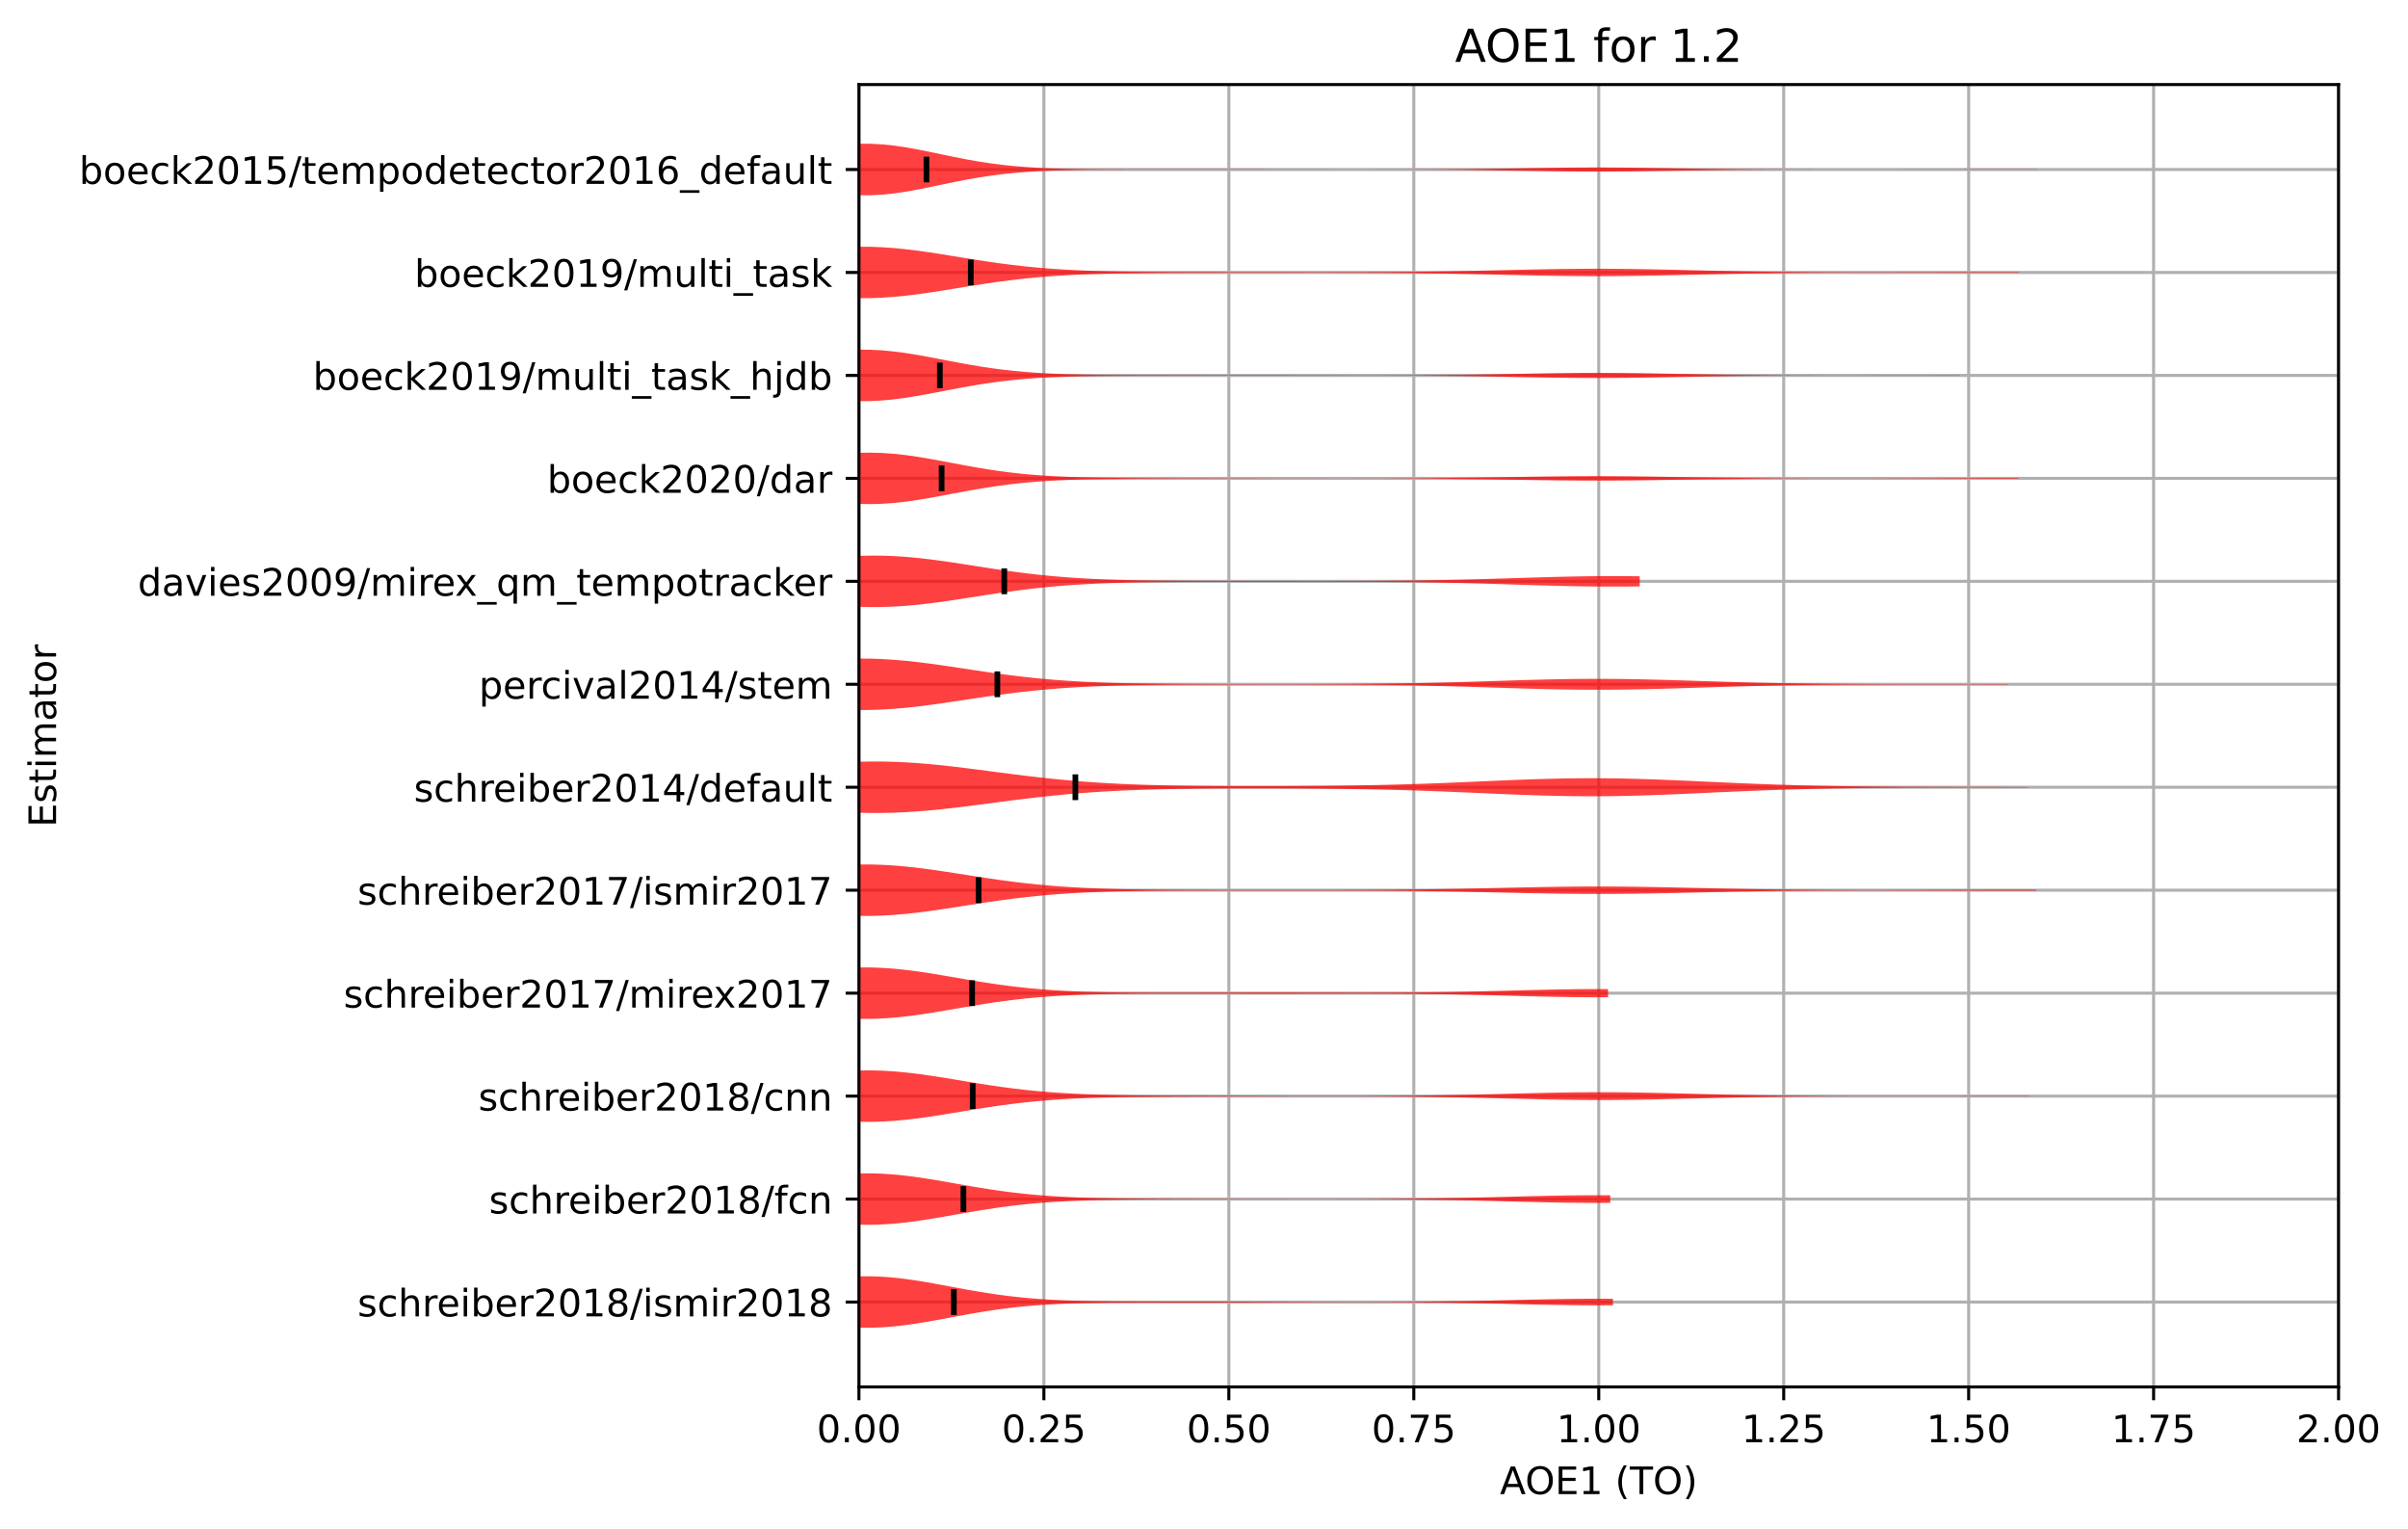 <?xml version="1.0" encoding="utf-8" standalone="no"?>
<!DOCTYPE svg PUBLIC "-//W3C//DTD SVG 1.1//EN"
  "http://www.w3.org/Graphics/SVG/1.1/DTD/svg11.dtd">
<!-- Created with matplotlib (https://matplotlib.org/) -->
<svg height="403.602pt" version="1.1" viewBox="0 0 635.68 403.602" width="635.68pt" xmlns="http://www.w3.org/2000/svg" xmlns:xlink="http://www.w3.org/1999/xlink">
 <defs>
  <style type="text/css">*{stroke-linecap:butt;stroke-linejoin:round;}</style>
 </defs>
 <g id="figure_1">
  <g id="patch_1">
   <path d="M -0 403.602 
L 635.68 403.602 
L 635.68 0 
L -0 0 
z
" style="fill:#ffffff;"/>
  </g>
  <g id="axes_1">
   <g id="patch_2">
    <path d="M 226.747 366.046 
L 617.347 366.046 
L 617.347 22.318 
L 226.747 22.318 
z
" style="fill:#ffffff;"/>
   </g>
   <g id="matplotlib.axis_1">
    <g id="xtick_1">
     <g id="line2d_1">
      <path clip-path="url(#pc833a12b64)" d="M 226.747 366.046 
L 226.747 22.318 
" style="fill:none;stroke:#b0b0b0;stroke-linecap:square;stroke-width:0.8;"/>
     </g>
     <g id="line2d_2">
      <defs>
       <path d="M 0 0 
L 0 3.5 
" id="mc0e74aa694" style="stroke:#000000;stroke-width:0.8;"/>
      </defs>
      <g>
       <use style="stroke:#000000;stroke-width:0.8;" x="226.747" xlink:href="#mc0e74aa694" y="366.046"/>
      </g>
     </g>
     <g id="text_1">
      <!-- 0.00 -->
      <g transform="translate(215.614 380.645)scale(0.1 -0.1)">
       <defs>
        <path d="M 31.781 66.406 
Q 24.172 66.406 20.328 58.906 
Q 16.5 51.422 16.5 36.375 
Q 16.5 21.391 20.328 13.891 
Q 24.172 6.391 31.781 6.391 
Q 39.453 6.391 43.281 13.891 
Q 47.125 21.391 47.125 36.375 
Q 47.125 51.422 43.281 58.906 
Q 39.453 66.406 31.781 66.406 
z
M 31.781 74.219 
Q 44.047 74.219 50.516 64.516 
Q 56.984 54.828 56.984 36.375 
Q 56.984 17.969 50.516 8.266 
Q 44.047 -1.422 31.781 -1.422 
Q 19.531 -1.422 13.062 8.266 
Q 6.594 17.969 6.594 36.375 
Q 6.594 54.828 13.062 64.516 
Q 19.531 74.219 31.781 74.219 
z
" id="DejaVuSans-48"/>
        <path d="M 10.688 12.406 
L 21 12.406 
L 21 0 
L 10.688 0 
z
" id="DejaVuSans-46"/>
       </defs>
       <use xlink:href="#DejaVuSans-48"/>
       <use x="63.623" xlink:href="#DejaVuSans-46"/>
       <use x="95.41" xlink:href="#DejaVuSans-48"/>
       <use x="159.033" xlink:href="#DejaVuSans-48"/>
      </g>
     </g>
    </g>
    <g id="xtick_2">
     <g id="line2d_3">
      <path clip-path="url(#pc833a12b64)" d="M 275.572 366.046 
L 275.572 22.318 
" style="fill:none;stroke:#b0b0b0;stroke-linecap:square;stroke-width:0.8;"/>
     </g>
     <g id="line2d_4">
      <g>
       <use style="stroke:#000000;stroke-width:0.8;" x="275.572" xlink:href="#mc0e74aa694" y="366.046"/>
      </g>
     </g>
     <g id="text_2">
      <!-- 0.25 -->
      <g transform="translate(264.439 380.645)scale(0.1 -0.1)">
       <defs>
        <path d="M 19.188 8.297 
L 53.609 8.297 
L 53.609 0 
L 7.328 0 
L 7.328 8.297 
Q 12.938 14.109 22.625 23.891 
Q 32.328 33.688 34.812 36.531 
Q 39.547 41.844 41.422 45.531 
Q 43.312 49.219 43.312 52.781 
Q 43.312 58.594 39.234 62.25 
Q 35.156 65.922 28.609 65.922 
Q 23.969 65.922 18.812 64.312 
Q 13.672 62.703 7.812 59.422 
L 7.812 69.391 
Q 13.766 71.781 18.938 73 
Q 24.125 74.219 28.422 74.219 
Q 39.75 74.219 46.484 68.547 
Q 53.219 62.891 53.219 53.422 
Q 53.219 48.922 51.531 44.891 
Q 49.859 40.875 45.406 35.406 
Q 44.188 33.984 37.641 27.219 
Q 31.109 20.453 19.188 8.297 
z
" id="DejaVuSans-50"/>
        <path d="M 10.797 72.906 
L 49.516 72.906 
L 49.516 64.594 
L 19.828 64.594 
L 19.828 46.734 
Q 21.969 47.469 24.109 47.828 
Q 26.266 48.188 28.422 48.188 
Q 40.625 48.188 47.75 41.5 
Q 54.891 34.812 54.891 23.391 
Q 54.891 11.625 47.562 5.094 
Q 40.234 -1.422 26.906 -1.422 
Q 22.312 -1.422 17.547 -0.641 
Q 12.797 0.141 7.719 1.703 
L 7.719 11.625 
Q 12.109 9.234 16.797 8.062 
Q 21.484 6.891 26.703 6.891 
Q 35.156 6.891 40.078 11.328 
Q 45.016 15.766 45.016 23.391 
Q 45.016 31 40.078 35.438 
Q 35.156 39.891 26.703 39.891 
Q 22.75 39.891 18.812 39.016 
Q 14.891 38.141 10.797 36.281 
z
" id="DejaVuSans-53"/>
       </defs>
       <use xlink:href="#DejaVuSans-48"/>
       <use x="63.623" xlink:href="#DejaVuSans-46"/>
       <use x="95.41" xlink:href="#DejaVuSans-50"/>
       <use x="159.033" xlink:href="#DejaVuSans-53"/>
      </g>
     </g>
    </g>
    <g id="xtick_3">
     <g id="line2d_5">
      <path clip-path="url(#pc833a12b64)" d="M 324.397 366.046 
L 324.397 22.318 
" style="fill:none;stroke:#b0b0b0;stroke-linecap:square;stroke-width:0.8;"/>
     </g>
     <g id="line2d_6">
      <g>
       <use style="stroke:#000000;stroke-width:0.8;" x="324.397" xlink:href="#mc0e74aa694" y="366.046"/>
      </g>
     </g>
     <g id="text_3">
      <!-- 0.50 -->
      <g transform="translate(313.264 380.645)scale(0.1 -0.1)">
       <use xlink:href="#DejaVuSans-48"/>
       <use x="63.623" xlink:href="#DejaVuSans-46"/>
       <use x="95.41" xlink:href="#DejaVuSans-53"/>
       <use x="159.033" xlink:href="#DejaVuSans-48"/>
      </g>
     </g>
    </g>
    <g id="xtick_4">
     <g id="line2d_7">
      <path clip-path="url(#pc833a12b64)" d="M 373.222 366.046 
L 373.222 22.318 
" style="fill:none;stroke:#b0b0b0;stroke-linecap:square;stroke-width:0.8;"/>
     </g>
     <g id="line2d_8">
      <g>
       <use style="stroke:#000000;stroke-width:0.8;" x="373.222" xlink:href="#mc0e74aa694" y="366.046"/>
      </g>
     </g>
     <g id="text_4">
      <!-- 0.75 -->
      <g transform="translate(362.089 380.645)scale(0.1 -0.1)">
       <defs>
        <path d="M 8.203 72.906 
L 55.078 72.906 
L 55.078 68.703 
L 28.609 0 
L 18.312 0 
L 43.219 64.594 
L 8.203 64.594 
z
" id="DejaVuSans-55"/>
       </defs>
       <use xlink:href="#DejaVuSans-48"/>
       <use x="63.623" xlink:href="#DejaVuSans-46"/>
       <use x="95.41" xlink:href="#DejaVuSans-55"/>
       <use x="159.033" xlink:href="#DejaVuSans-53"/>
      </g>
     </g>
    </g>
    <g id="xtick_5">
     <g id="line2d_9">
      <path clip-path="url(#pc833a12b64)" d="M 422.047 366.046 
L 422.047 22.318 
" style="fill:none;stroke:#b0b0b0;stroke-linecap:square;stroke-width:0.8;"/>
     </g>
     <g id="line2d_10">
      <g>
       <use style="stroke:#000000;stroke-width:0.8;" x="422.047" xlink:href="#mc0e74aa694" y="366.046"/>
      </g>
     </g>
     <g id="text_5">
      <!-- 1.00 -->
      <g transform="translate(410.914 380.645)scale(0.1 -0.1)">
       <defs>
        <path d="M 12.406 8.297 
L 28.516 8.297 
L 28.516 63.922 
L 10.984 60.406 
L 10.984 69.391 
L 28.422 72.906 
L 38.281 72.906 
L 38.281 8.297 
L 54.391 8.297 
L 54.391 0 
L 12.406 0 
z
" id="DejaVuSans-49"/>
       </defs>
       <use xlink:href="#DejaVuSans-49"/>
       <use x="63.623" xlink:href="#DejaVuSans-46"/>
       <use x="95.41" xlink:href="#DejaVuSans-48"/>
       <use x="159.033" xlink:href="#DejaVuSans-48"/>
      </g>
     </g>
    </g>
    <g id="xtick_6">
     <g id="line2d_11">
      <path clip-path="url(#pc833a12b64)" d="M 470.872 366.046 
L 470.872 22.318 
" style="fill:none;stroke:#b0b0b0;stroke-linecap:square;stroke-width:0.8;"/>
     </g>
     <g id="line2d_12">
      <g>
       <use style="stroke:#000000;stroke-width:0.8;" x="470.872" xlink:href="#mc0e74aa694" y="366.046"/>
      </g>
     </g>
     <g id="text_6">
      <!-- 1.25 -->
      <g transform="translate(459.739 380.645)scale(0.1 -0.1)">
       <use xlink:href="#DejaVuSans-49"/>
       <use x="63.623" xlink:href="#DejaVuSans-46"/>
       <use x="95.41" xlink:href="#DejaVuSans-50"/>
       <use x="159.033" xlink:href="#DejaVuSans-53"/>
      </g>
     </g>
    </g>
    <g id="xtick_7">
     <g id="line2d_13">
      <path clip-path="url(#pc833a12b64)" d="M 519.697 366.046 
L 519.697 22.318 
" style="fill:none;stroke:#b0b0b0;stroke-linecap:square;stroke-width:0.8;"/>
     </g>
     <g id="line2d_14">
      <g>
       <use style="stroke:#000000;stroke-width:0.8;" x="519.697" xlink:href="#mc0e74aa694" y="366.046"/>
      </g>
     </g>
     <g id="text_7">
      <!-- 1.50 -->
      <g transform="translate(508.564 380.645)scale(0.1 -0.1)">
       <use xlink:href="#DejaVuSans-49"/>
       <use x="63.623" xlink:href="#DejaVuSans-46"/>
       <use x="95.41" xlink:href="#DejaVuSans-53"/>
       <use x="159.033" xlink:href="#DejaVuSans-48"/>
      </g>
     </g>
    </g>
    <g id="xtick_8">
     <g id="line2d_15">
      <path clip-path="url(#pc833a12b64)" d="M 568.522 366.046 
L 568.522 22.318 
" style="fill:none;stroke:#b0b0b0;stroke-linecap:square;stroke-width:0.8;"/>
     </g>
     <g id="line2d_16">
      <g>
       <use style="stroke:#000000;stroke-width:0.8;" x="568.522" xlink:href="#mc0e74aa694" y="366.046"/>
      </g>
     </g>
     <g id="text_8">
      <!-- 1.75 -->
      <g transform="translate(557.389 380.645)scale(0.1 -0.1)">
       <use xlink:href="#DejaVuSans-49"/>
       <use x="63.623" xlink:href="#DejaVuSans-46"/>
       <use x="95.41" xlink:href="#DejaVuSans-55"/>
       <use x="159.033" xlink:href="#DejaVuSans-53"/>
      </g>
     </g>
    </g>
    <g id="xtick_9">
     <g id="line2d_17">
      <path clip-path="url(#pc833a12b64)" d="M 617.347 366.046 
L 617.347 22.318 
" style="fill:none;stroke:#b0b0b0;stroke-linecap:square;stroke-width:0.8;"/>
     </g>
     <g id="line2d_18">
      <g>
       <use style="stroke:#000000;stroke-width:0.8;" x="617.347" xlink:href="#mc0e74aa694" y="366.046"/>
      </g>
     </g>
     <g id="text_9">
      <!-- 2.00 -->
      <g transform="translate(606.214 380.645)scale(0.1 -0.1)">
       <use xlink:href="#DejaVuSans-50"/>
       <use x="63.623" xlink:href="#DejaVuSans-46"/>
       <use x="95.41" xlink:href="#DejaVuSans-48"/>
       <use x="159.033" xlink:href="#DejaVuSans-48"/>
      </g>
     </g>
    </g>
    <g id="text_10">
     <!-- AOE1 (TO) -->
     <g transform="translate(395.957 394.323)scale(0.1 -0.1)">
      <defs>
       <path d="M 34.188 63.188 
L 20.797 26.906 
L 47.609 26.906 
z
M 28.609 72.906 
L 39.797 72.906 
L 67.578 0 
L 57.328 0 
L 50.688 18.703 
L 17.828 18.703 
L 11.188 0 
L 0.781 0 
z
" id="DejaVuSans-65"/>
       <path d="M 39.406 66.219 
Q 28.656 66.219 22.328 58.203 
Q 16.016 50.203 16.016 36.375 
Q 16.016 22.609 22.328 14.594 
Q 28.656 6.594 39.406 6.594 
Q 50.141 6.594 56.422 14.594 
Q 62.703 22.609 62.703 36.375 
Q 62.703 50.203 56.422 58.203 
Q 50.141 66.219 39.406 66.219 
z
M 39.406 74.219 
Q 54.734 74.219 63.906 63.938 
Q 73.094 53.656 73.094 36.375 
Q 73.094 19.141 63.906 8.859 
Q 54.734 -1.422 39.406 -1.422 
Q 24.031 -1.422 14.812 8.828 
Q 5.609 19.094 5.609 36.375 
Q 5.609 53.656 14.812 63.938 
Q 24.031 74.219 39.406 74.219 
z
" id="DejaVuSans-79"/>
       <path d="M 9.812 72.906 
L 55.906 72.906 
L 55.906 64.594 
L 19.672 64.594 
L 19.672 43.016 
L 54.391 43.016 
L 54.391 34.719 
L 19.672 34.719 
L 19.672 8.297 
L 56.781 8.297 
L 56.781 0 
L 9.812 0 
z
" id="DejaVuSans-69"/>
       <path id="DejaVuSans-32"/>
       <path d="M 31 75.875 
Q 24.469 64.656 21.281 53.656 
Q 18.109 42.672 18.109 31.391 
Q 18.109 20.125 21.312 9.062 
Q 24.516 -2 31 -13.188 
L 23.188 -13.188 
Q 15.875 -1.703 12.234 9.375 
Q 8.594 20.453 8.594 31.391 
Q 8.594 42.281 12.203 53.312 
Q 15.828 64.359 23.188 75.875 
z
" id="DejaVuSans-40"/>
       <path d="M -0.297 72.906 
L 61.375 72.906 
L 61.375 64.594 
L 35.5 64.594 
L 35.5 0 
L 25.594 0 
L 25.594 64.594 
L -0.297 64.594 
z
" id="DejaVuSans-84"/>
       <path d="M 8.016 75.875 
L 15.828 75.875 
Q 23.141 64.359 26.781 53.312 
Q 30.422 42.281 30.422 31.391 
Q 30.422 20.453 26.781 9.375 
Q 23.141 -1.703 15.828 -13.188 
L 8.016 -13.188 
Q 14.5 -2 17.703 9.062 
Q 20.906 20.125 20.906 31.391 
Q 20.906 42.672 17.703 53.656 
Q 14.5 64.656 8.016 75.875 
z
" id="DejaVuSans-41"/>
      </defs>
      <use xlink:href="#DejaVuSans-65"/>
      <use x="66.658" xlink:href="#DejaVuSans-79"/>
      <use x="145.369" xlink:href="#DejaVuSans-69"/>
      <use x="208.553" xlink:href="#DejaVuSans-49"/>
      <use x="272.176" xlink:href="#DejaVuSans-32"/>
      <use x="303.963" xlink:href="#DejaVuSans-40"/>
      <use x="342.977" xlink:href="#DejaVuSans-84"/>
      <use x="404.061" xlink:href="#DejaVuSans-79"/>
      <use x="482.771" xlink:href="#DejaVuSans-41"/>
     </g>
    </g>
   </g>
   <g id="matplotlib.axis_2">
    <g id="ytick_1">
     <g id="line2d_19">
      <path clip-path="url(#pc833a12b64)" d="M 226.747 343.629 
L 617.347 343.629 
" style="fill:none;stroke:#b0b0b0;stroke-linecap:square;stroke-width:0.8;"/>
     </g>
     <g id="line2d_20">
      <defs>
       <path d="M 0 0 
L -3.5 0 
" id="mf68d9bd988" style="stroke:#000000;stroke-width:0.8;"/>
      </defs>
      <g>
       <use style="stroke:#000000;stroke-width:0.8;" x="226.747" xlink:href="#mf68d9bd988" y="343.629"/>
      </g>
     </g>
     <g id="text_11">
      <!-- schreiber2018/ismir2018 -->
      <g transform="translate(94.386 347.428)scale(0.1 -0.1)">
       <defs>
        <path d="M 44.281 53.078 
L 44.281 44.578 
Q 40.484 46.531 36.375 47.5 
Q 32.281 48.484 27.875 48.484 
Q 21.188 48.484 17.844 46.438 
Q 14.5 44.391 14.5 40.281 
Q 14.5 37.156 16.891 35.375 
Q 19.281 33.594 26.516 31.984 
L 29.594 31.297 
Q 39.156 29.25 43.188 25.516 
Q 47.219 21.781 47.219 15.094 
Q 47.219 7.469 41.188 3.016 
Q 35.156 -1.422 24.609 -1.422 
Q 20.219 -1.422 15.453 -0.562 
Q 10.688 0.297 5.422 2 
L 5.422 11.281 
Q 10.406 8.688 15.234 7.391 
Q 20.062 6.109 24.812 6.109 
Q 31.156 6.109 34.562 8.281 
Q 37.984 10.453 37.984 14.406 
Q 37.984 18.062 35.516 20.016 
Q 33.062 21.969 24.703 23.781 
L 21.578 24.516 
Q 13.234 26.266 9.516 29.906 
Q 5.812 33.547 5.812 39.891 
Q 5.812 47.609 11.281 51.797 
Q 16.75 56 26.812 56 
Q 31.781 56 36.172 55.266 
Q 40.578 54.547 44.281 53.078 
z
" id="DejaVuSans-115"/>
        <path d="M 48.781 52.594 
L 48.781 44.188 
Q 44.969 46.297 41.141 47.344 
Q 37.312 48.391 33.406 48.391 
Q 24.656 48.391 19.812 42.844 
Q 14.984 37.312 14.984 27.297 
Q 14.984 17.281 19.812 11.734 
Q 24.656 6.203 33.406 6.203 
Q 37.312 6.203 41.141 7.25 
Q 44.969 8.297 48.781 10.406 
L 48.781 2.094 
Q 45.016 0.344 40.984 -0.531 
Q 36.969 -1.422 32.422 -1.422 
Q 20.062 -1.422 12.781 6.344 
Q 5.516 14.109 5.516 27.297 
Q 5.516 40.672 12.859 48.328 
Q 20.219 56 33.016 56 
Q 37.156 56 41.109 55.141 
Q 45.062 54.297 48.781 52.594 
z
" id="DejaVuSans-99"/>
        <path d="M 54.891 33.016 
L 54.891 0 
L 45.906 0 
L 45.906 32.719 
Q 45.906 40.484 42.875 44.328 
Q 39.844 48.188 33.797 48.188 
Q 26.516 48.188 22.312 43.547 
Q 18.109 38.922 18.109 30.906 
L 18.109 0 
L 9.078 0 
L 9.078 75.984 
L 18.109 75.984 
L 18.109 46.188 
Q 21.344 51.125 25.703 53.562 
Q 30.078 56 35.797 56 
Q 45.219 56 50.047 50.172 
Q 54.891 44.344 54.891 33.016 
z
" id="DejaVuSans-104"/>
        <path d="M 41.109 46.297 
Q 39.594 47.172 37.812 47.578 
Q 36.031 48 33.891 48 
Q 26.266 48 22.188 43.047 
Q 18.109 38.094 18.109 28.812 
L 18.109 0 
L 9.078 0 
L 9.078 54.688 
L 18.109 54.688 
L 18.109 46.188 
Q 20.953 51.172 25.484 53.578 
Q 30.031 56 36.531 56 
Q 37.453 56 38.578 55.875 
Q 39.703 55.766 41.062 55.516 
z
" id="DejaVuSans-114"/>
        <path d="M 56.203 29.594 
L 56.203 25.203 
L 14.891 25.203 
Q 15.484 15.922 20.484 11.062 
Q 25.484 6.203 34.422 6.203 
Q 39.594 6.203 44.453 7.469 
Q 49.312 8.734 54.109 11.281 
L 54.109 2.781 
Q 49.266 0.734 44.188 -0.344 
Q 39.109 -1.422 33.891 -1.422 
Q 20.797 -1.422 13.156 6.188 
Q 5.516 13.812 5.516 26.812 
Q 5.516 40.234 12.766 48.109 
Q 20.016 56 32.328 56 
Q 43.359 56 49.781 48.891 
Q 56.203 41.797 56.203 29.594 
z
M 47.219 32.234 
Q 47.125 39.594 43.094 43.984 
Q 39.062 48.391 32.422 48.391 
Q 24.906 48.391 20.391 44.141 
Q 15.875 39.891 15.188 32.172 
z
" id="DejaVuSans-101"/>
        <path d="M 9.422 54.688 
L 18.406 54.688 
L 18.406 0 
L 9.422 0 
z
M 9.422 75.984 
L 18.406 75.984 
L 18.406 64.594 
L 9.422 64.594 
z
" id="DejaVuSans-105"/>
        <path d="M 48.688 27.297 
Q 48.688 37.203 44.609 42.844 
Q 40.531 48.484 33.406 48.484 
Q 26.266 48.484 22.188 42.844 
Q 18.109 37.203 18.109 27.297 
Q 18.109 17.391 22.188 11.75 
Q 26.266 6.109 33.406 6.109 
Q 40.531 6.109 44.609 11.75 
Q 48.688 17.391 48.688 27.297 
z
M 18.109 46.391 
Q 20.953 51.266 25.266 53.625 
Q 29.594 56 35.594 56 
Q 45.562 56 51.781 48.094 
Q 58.016 40.188 58.016 27.297 
Q 58.016 14.406 51.781 6.484 
Q 45.562 -1.422 35.594 -1.422 
Q 29.594 -1.422 25.266 0.953 
Q 20.953 3.328 18.109 8.203 
L 18.109 0 
L 9.078 0 
L 9.078 75.984 
L 18.109 75.984 
z
" id="DejaVuSans-98"/>
        <path d="M 31.781 34.625 
Q 24.75 34.625 20.719 30.859 
Q 16.703 27.094 16.703 20.516 
Q 16.703 13.922 20.719 10.156 
Q 24.75 6.391 31.781 6.391 
Q 38.812 6.391 42.859 10.172 
Q 46.922 13.969 46.922 20.516 
Q 46.922 27.094 42.891 30.859 
Q 38.875 34.625 31.781 34.625 
z
M 21.922 38.812 
Q 15.578 40.375 12.031 44.719 
Q 8.5 49.078 8.5 55.328 
Q 8.5 64.062 14.719 69.141 
Q 20.953 74.219 31.781 74.219 
Q 42.672 74.219 48.875 69.141 
Q 55.078 64.062 55.078 55.328 
Q 55.078 49.078 51.531 44.719 
Q 48 40.375 41.703 38.812 
Q 48.828 37.156 52.797 32.312 
Q 56.781 27.484 56.781 20.516 
Q 56.781 9.906 50.312 4.234 
Q 43.844 -1.422 31.781 -1.422 
Q 19.734 -1.422 13.25 4.234 
Q 6.781 9.906 6.781 20.516 
Q 6.781 27.484 10.781 32.312 
Q 14.797 37.156 21.922 38.812 
z
M 18.312 54.391 
Q 18.312 48.734 21.844 45.562 
Q 25.391 42.391 31.781 42.391 
Q 38.141 42.391 41.719 45.562 
Q 45.312 48.734 45.312 54.391 
Q 45.312 60.062 41.719 63.234 
Q 38.141 66.406 31.781 66.406 
Q 25.391 66.406 21.844 63.234 
Q 18.312 60.062 18.312 54.391 
z
" id="DejaVuSans-56"/>
        <path d="M 25.391 72.906 
L 33.688 72.906 
L 8.297 -9.281 
L 0 -9.281 
z
" id="DejaVuSans-47"/>
        <path d="M 52 44.188 
Q 55.375 50.25 60.062 53.125 
Q 64.75 56 71.094 56 
Q 79.641 56 84.281 50.016 
Q 88.922 44.047 88.922 33.016 
L 88.922 0 
L 79.891 0 
L 79.891 32.719 
Q 79.891 40.578 77.094 44.375 
Q 74.312 48.188 68.609 48.188 
Q 61.625 48.188 57.562 43.547 
Q 53.516 38.922 53.516 30.906 
L 53.516 0 
L 44.484 0 
L 44.484 32.719 
Q 44.484 40.625 41.703 44.406 
Q 38.922 48.188 33.109 48.188 
Q 26.219 48.188 22.156 43.531 
Q 18.109 38.875 18.109 30.906 
L 18.109 0 
L 9.078 0 
L 9.078 54.688 
L 18.109 54.688 
L 18.109 46.188 
Q 21.188 51.219 25.484 53.609 
Q 29.781 56 35.688 56 
Q 41.656 56 45.828 52.969 
Q 50 49.953 52 44.188 
z
" id="DejaVuSans-109"/>
       </defs>
       <use xlink:href="#DejaVuSans-115"/>
       <use x="52.1" xlink:href="#DejaVuSans-99"/>
       <use x="107.08" xlink:href="#DejaVuSans-104"/>
       <use x="170.459" xlink:href="#DejaVuSans-114"/>
       <use x="209.322" xlink:href="#DejaVuSans-101"/>
       <use x="270.846" xlink:href="#DejaVuSans-105"/>
       <use x="298.629" xlink:href="#DejaVuSans-98"/>
       <use x="362.105" xlink:href="#DejaVuSans-101"/>
       <use x="423.629" xlink:href="#DejaVuSans-114"/>
       <use x="464.742" xlink:href="#DejaVuSans-50"/>
       <use x="528.365" xlink:href="#DejaVuSans-48"/>
       <use x="591.988" xlink:href="#DejaVuSans-49"/>
       <use x="655.611" xlink:href="#DejaVuSans-56"/>
       <use x="719.234" xlink:href="#DejaVuSans-47"/>
       <use x="752.926" xlink:href="#DejaVuSans-105"/>
       <use x="780.709" xlink:href="#DejaVuSans-115"/>
       <use x="832.809" xlink:href="#DejaVuSans-109"/>
       <use x="930.221" xlink:href="#DejaVuSans-105"/>
       <use x="958.004" xlink:href="#DejaVuSans-114"/>
       <use x="999.117" xlink:href="#DejaVuSans-50"/>
       <use x="1062.74" xlink:href="#DejaVuSans-48"/>
       <use x="1126.363" xlink:href="#DejaVuSans-49"/>
       <use x="1189.986" xlink:href="#DejaVuSans-56"/>
      </g>
     </g>
    </g>
    <g id="ytick_2">
     <g id="line2d_21">
      <path clip-path="url(#pc833a12b64)" d="M 226.747 316.457 
L 617.347 316.457 
" style="fill:none;stroke:#b0b0b0;stroke-linecap:square;stroke-width:0.8;"/>
     </g>
     <g id="line2d_22">
      <g>
       <use style="stroke:#000000;stroke-width:0.8;" x="226.747" xlink:href="#mf68d9bd988" y="316.457"/>
      </g>
     </g>
     <g id="text_12">
      <!-- schreiber2018/fcn -->
      <g transform="translate(129.097 320.256)scale(0.1 -0.1)">
       <defs>
        <path d="M 37.109 75.984 
L 37.109 68.5 
L 28.516 68.5 
Q 23.688 68.5 21.797 66.547 
Q 19.922 64.594 19.922 59.516 
L 19.922 54.688 
L 34.719 54.688 
L 34.719 47.703 
L 19.922 47.703 
L 19.922 0 
L 10.891 0 
L 10.891 47.703 
L 2.297 47.703 
L 2.297 54.688 
L 10.891 54.688 
L 10.891 58.5 
Q 10.891 67.625 15.141 71.797 
Q 19.391 75.984 28.609 75.984 
z
" id="DejaVuSans-102"/>
        <path d="M 54.891 33.016 
L 54.891 0 
L 45.906 0 
L 45.906 32.719 
Q 45.906 40.484 42.875 44.328 
Q 39.844 48.188 33.797 48.188 
Q 26.516 48.188 22.312 43.547 
Q 18.109 38.922 18.109 30.906 
L 18.109 0 
L 9.078 0 
L 9.078 54.688 
L 18.109 54.688 
L 18.109 46.188 
Q 21.344 51.125 25.703 53.562 
Q 30.078 56 35.797 56 
Q 45.219 56 50.047 50.172 
Q 54.891 44.344 54.891 33.016 
z
" id="DejaVuSans-110"/>
       </defs>
       <use xlink:href="#DejaVuSans-115"/>
       <use x="52.1" xlink:href="#DejaVuSans-99"/>
       <use x="107.08" xlink:href="#DejaVuSans-104"/>
       <use x="170.459" xlink:href="#DejaVuSans-114"/>
       <use x="209.322" xlink:href="#DejaVuSans-101"/>
       <use x="270.846" xlink:href="#DejaVuSans-105"/>
       <use x="298.629" xlink:href="#DejaVuSans-98"/>
       <use x="362.105" xlink:href="#DejaVuSans-101"/>
       <use x="423.629" xlink:href="#DejaVuSans-114"/>
       <use x="464.742" xlink:href="#DejaVuSans-50"/>
       <use x="528.365" xlink:href="#DejaVuSans-48"/>
       <use x="591.988" xlink:href="#DejaVuSans-49"/>
       <use x="655.611" xlink:href="#DejaVuSans-56"/>
       <use x="719.234" xlink:href="#DejaVuSans-47"/>
       <use x="752.926" xlink:href="#DejaVuSans-102"/>
       <use x="788.131" xlink:href="#DejaVuSans-99"/>
       <use x="843.111" xlink:href="#DejaVuSans-110"/>
      </g>
     </g>
    </g>
    <g id="ytick_3">
     <g id="line2d_23">
      <path clip-path="url(#pc833a12b64)" d="M 226.747 289.285 
L 617.347 289.285 
" style="fill:none;stroke:#b0b0b0;stroke-linecap:square;stroke-width:0.8;"/>
     </g>
     <g id="line2d_24">
      <g>
       <use style="stroke:#000000;stroke-width:0.8;" x="226.747" xlink:href="#mf68d9bd988" y="289.285"/>
      </g>
     </g>
     <g id="text_13">
      <!-- schreiber2018/cnn -->
      <g transform="translate(126.28 293.084)scale(0.1 -0.1)">
       <use xlink:href="#DejaVuSans-115"/>
       <use x="52.1" xlink:href="#DejaVuSans-99"/>
       <use x="107.08" xlink:href="#DejaVuSans-104"/>
       <use x="170.459" xlink:href="#DejaVuSans-114"/>
       <use x="209.322" xlink:href="#DejaVuSans-101"/>
       <use x="270.846" xlink:href="#DejaVuSans-105"/>
       <use x="298.629" xlink:href="#DejaVuSans-98"/>
       <use x="362.105" xlink:href="#DejaVuSans-101"/>
       <use x="423.629" xlink:href="#DejaVuSans-114"/>
       <use x="464.742" xlink:href="#DejaVuSans-50"/>
       <use x="528.365" xlink:href="#DejaVuSans-48"/>
       <use x="591.988" xlink:href="#DejaVuSans-49"/>
       <use x="655.611" xlink:href="#DejaVuSans-56"/>
       <use x="719.234" xlink:href="#DejaVuSans-47"/>
       <use x="752.926" xlink:href="#DejaVuSans-99"/>
       <use x="807.906" xlink:href="#DejaVuSans-110"/>
       <use x="871.285" xlink:href="#DejaVuSans-110"/>
      </g>
     </g>
    </g>
    <g id="ytick_4">
     <g id="line2d_25">
      <path clip-path="url(#pc833a12b64)" d="M 226.747 262.113 
L 617.347 262.113 
" style="fill:none;stroke:#b0b0b0;stroke-linecap:square;stroke-width:0.8;"/>
     </g>
     <g id="line2d_26">
      <g>
       <use style="stroke:#000000;stroke-width:0.8;" x="226.747" xlink:href="#mf68d9bd988" y="262.113"/>
      </g>
     </g>
     <g id="text_14">
      <!-- schreiber2017/mirex2017 -->
      <g transform="translate(90.702 265.912)scale(0.1 -0.1)">
       <defs>
        <path d="M 54.891 54.688 
L 35.109 28.078 
L 55.906 0 
L 45.312 0 
L 29.391 21.484 
L 13.484 0 
L 2.875 0 
L 24.125 28.609 
L 4.688 54.688 
L 15.281 54.688 
L 29.781 35.203 
L 44.281 54.688 
z
" id="DejaVuSans-120"/>
       </defs>
       <use xlink:href="#DejaVuSans-115"/>
       <use x="52.1" xlink:href="#DejaVuSans-99"/>
       <use x="107.08" xlink:href="#DejaVuSans-104"/>
       <use x="170.459" xlink:href="#DejaVuSans-114"/>
       <use x="209.322" xlink:href="#DejaVuSans-101"/>
       <use x="270.846" xlink:href="#DejaVuSans-105"/>
       <use x="298.629" xlink:href="#DejaVuSans-98"/>
       <use x="362.105" xlink:href="#DejaVuSans-101"/>
       <use x="423.629" xlink:href="#DejaVuSans-114"/>
       <use x="464.742" xlink:href="#DejaVuSans-50"/>
       <use x="528.365" xlink:href="#DejaVuSans-48"/>
       <use x="591.988" xlink:href="#DejaVuSans-49"/>
       <use x="655.611" xlink:href="#DejaVuSans-55"/>
       <use x="719.234" xlink:href="#DejaVuSans-47"/>
       <use x="752.926" xlink:href="#DejaVuSans-109"/>
       <use x="850.338" xlink:href="#DejaVuSans-105"/>
       <use x="878.121" xlink:href="#DejaVuSans-114"/>
       <use x="916.984" xlink:href="#DejaVuSans-101"/>
       <use x="976.758" xlink:href="#DejaVuSans-120"/>
       <use x="1035.938" xlink:href="#DejaVuSans-50"/>
       <use x="1099.561" xlink:href="#DejaVuSans-48"/>
       <use x="1163.184" xlink:href="#DejaVuSans-49"/>
       <use x="1226.807" xlink:href="#DejaVuSans-55"/>
      </g>
     </g>
    </g>
    <g id="ytick_5">
     <g id="line2d_27">
      <path clip-path="url(#pc833a12b64)" d="M 226.747 234.94 
L 617.347 234.94 
" style="fill:none;stroke:#b0b0b0;stroke-linecap:square;stroke-width:0.8;"/>
     </g>
     <g id="line2d_28">
      <g>
       <use style="stroke:#000000;stroke-width:0.8;" x="226.747" xlink:href="#mf68d9bd988" y="234.94"/>
      </g>
     </g>
     <g id="text_15">
      <!-- schreiber2017/ismir2017 -->
      <g transform="translate(94.386 238.74)scale(0.1 -0.1)">
       <use xlink:href="#DejaVuSans-115"/>
       <use x="52.1" xlink:href="#DejaVuSans-99"/>
       <use x="107.08" xlink:href="#DejaVuSans-104"/>
       <use x="170.459" xlink:href="#DejaVuSans-114"/>
       <use x="209.322" xlink:href="#DejaVuSans-101"/>
       <use x="270.846" xlink:href="#DejaVuSans-105"/>
       <use x="298.629" xlink:href="#DejaVuSans-98"/>
       <use x="362.105" xlink:href="#DejaVuSans-101"/>
       <use x="423.629" xlink:href="#DejaVuSans-114"/>
       <use x="464.742" xlink:href="#DejaVuSans-50"/>
       <use x="528.365" xlink:href="#DejaVuSans-48"/>
       <use x="591.988" xlink:href="#DejaVuSans-49"/>
       <use x="655.611" xlink:href="#DejaVuSans-55"/>
       <use x="719.234" xlink:href="#DejaVuSans-47"/>
       <use x="752.926" xlink:href="#DejaVuSans-105"/>
       <use x="780.709" xlink:href="#DejaVuSans-115"/>
       <use x="832.809" xlink:href="#DejaVuSans-109"/>
       <use x="930.221" xlink:href="#DejaVuSans-105"/>
       <use x="958.004" xlink:href="#DejaVuSans-114"/>
       <use x="999.117" xlink:href="#DejaVuSans-50"/>
       <use x="1062.74" xlink:href="#DejaVuSans-48"/>
       <use x="1126.363" xlink:href="#DejaVuSans-49"/>
       <use x="1189.986" xlink:href="#DejaVuSans-55"/>
      </g>
     </g>
    </g>
    <g id="ytick_6">
     <g id="line2d_29">
      <path clip-path="url(#pc833a12b64)" d="M 226.747 207.768 
L 617.347 207.768 
" style="fill:none;stroke:#b0b0b0;stroke-linecap:square;stroke-width:0.8;"/>
     </g>
     <g id="line2d_30">
      <g>
       <use style="stroke:#000000;stroke-width:0.8;" x="226.747" xlink:href="#mf68d9bd988" y="207.768"/>
      </g>
     </g>
     <g id="text_16">
      <!-- schreiber2014/default -->
      <g transform="translate(109.267 211.567)scale(0.1 -0.1)">
       <defs>
        <path d="M 37.797 64.312 
L 12.891 25.391 
L 37.797 25.391 
z
M 35.203 72.906 
L 47.609 72.906 
L 47.609 25.391 
L 58.016 25.391 
L 58.016 17.188 
L 47.609 17.188 
L 47.609 0 
L 37.797 0 
L 37.797 17.188 
L 4.891 17.188 
L 4.891 26.703 
z
" id="DejaVuSans-52"/>
        <path d="M 45.406 46.391 
L 45.406 75.984 
L 54.391 75.984 
L 54.391 0 
L 45.406 0 
L 45.406 8.203 
Q 42.578 3.328 38.25 0.953 
Q 33.938 -1.422 27.875 -1.422 
Q 17.969 -1.422 11.734 6.484 
Q 5.516 14.406 5.516 27.297 
Q 5.516 40.188 11.734 48.094 
Q 17.969 56 27.875 56 
Q 33.938 56 38.25 53.625 
Q 42.578 51.266 45.406 46.391 
z
M 14.797 27.297 
Q 14.797 17.391 18.875 11.75 
Q 22.953 6.109 30.078 6.109 
Q 37.203 6.109 41.297 11.75 
Q 45.406 17.391 45.406 27.297 
Q 45.406 37.203 41.297 42.844 
Q 37.203 48.484 30.078 48.484 
Q 22.953 48.484 18.875 42.844 
Q 14.797 37.203 14.797 27.297 
z
" id="DejaVuSans-100"/>
        <path d="M 34.281 27.484 
Q 23.391 27.484 19.188 25 
Q 14.984 22.516 14.984 16.5 
Q 14.984 11.719 18.141 8.906 
Q 21.297 6.109 26.703 6.109 
Q 34.188 6.109 38.703 11.406 
Q 43.219 16.703 43.219 25.484 
L 43.219 27.484 
z
M 52.203 31.203 
L 52.203 0 
L 43.219 0 
L 43.219 8.297 
Q 40.141 3.328 35.547 0.953 
Q 30.953 -1.422 24.312 -1.422 
Q 15.922 -1.422 10.953 3.297 
Q 6 8.016 6 15.922 
Q 6 25.141 12.172 29.828 
Q 18.359 34.516 30.609 34.516 
L 43.219 34.516 
L 43.219 35.406 
Q 43.219 41.609 39.141 45 
Q 35.062 48.391 27.688 48.391 
Q 23 48.391 18.547 47.266 
Q 14.109 46.141 10.016 43.891 
L 10.016 52.203 
Q 14.938 54.109 19.578 55.047 
Q 24.219 56 28.609 56 
Q 40.484 56 46.344 49.844 
Q 52.203 43.703 52.203 31.203 
z
" id="DejaVuSans-97"/>
        <path d="M 8.5 21.578 
L 8.5 54.688 
L 17.484 54.688 
L 17.484 21.922 
Q 17.484 14.156 20.5 10.266 
Q 23.531 6.391 29.594 6.391 
Q 36.859 6.391 41.078 11.031 
Q 45.312 15.672 45.312 23.688 
L 45.312 54.688 
L 54.297 54.688 
L 54.297 0 
L 45.312 0 
L 45.312 8.406 
Q 42.047 3.422 37.719 1 
Q 33.406 -1.422 27.688 -1.422 
Q 18.266 -1.422 13.375 4.438 
Q 8.5 10.297 8.5 21.578 
z
M 31.109 56 
z
" id="DejaVuSans-117"/>
        <path d="M 9.422 75.984 
L 18.406 75.984 
L 18.406 0 
L 9.422 0 
z
" id="DejaVuSans-108"/>
        <path d="M 18.312 70.219 
L 18.312 54.688 
L 36.812 54.688 
L 36.812 47.703 
L 18.312 47.703 
L 18.312 18.016 
Q 18.312 11.328 20.141 9.422 
Q 21.969 7.516 27.594 7.516 
L 36.812 7.516 
L 36.812 0 
L 27.594 0 
Q 17.188 0 13.234 3.875 
Q 9.281 7.766 9.281 18.016 
L 9.281 47.703 
L 2.688 47.703 
L 2.688 54.688 
L 9.281 54.688 
L 9.281 70.219 
z
" id="DejaVuSans-116"/>
       </defs>
       <use xlink:href="#DejaVuSans-115"/>
       <use x="52.1" xlink:href="#DejaVuSans-99"/>
       <use x="107.08" xlink:href="#DejaVuSans-104"/>
       <use x="170.459" xlink:href="#DejaVuSans-114"/>
       <use x="209.322" xlink:href="#DejaVuSans-101"/>
       <use x="270.846" xlink:href="#DejaVuSans-105"/>
       <use x="298.629" xlink:href="#DejaVuSans-98"/>
       <use x="362.105" xlink:href="#DejaVuSans-101"/>
       <use x="423.629" xlink:href="#DejaVuSans-114"/>
       <use x="464.742" xlink:href="#DejaVuSans-50"/>
       <use x="528.365" xlink:href="#DejaVuSans-48"/>
       <use x="591.988" xlink:href="#DejaVuSans-49"/>
       <use x="655.611" xlink:href="#DejaVuSans-52"/>
       <use x="719.234" xlink:href="#DejaVuSans-47"/>
       <use x="752.926" xlink:href="#DejaVuSans-100"/>
       <use x="816.402" xlink:href="#DejaVuSans-101"/>
       <use x="877.926" xlink:href="#DejaVuSans-102"/>
       <use x="913.131" xlink:href="#DejaVuSans-97"/>
       <use x="974.41" xlink:href="#DejaVuSans-117"/>
       <use x="1037.789" xlink:href="#DejaVuSans-108"/>
       <use x="1065.572" xlink:href="#DejaVuSans-116"/>
      </g>
     </g>
    </g>
    <g id="ytick_7">
     <g id="line2d_31">
      <path clip-path="url(#pc833a12b64)" d="M 226.747 180.596 
L 617.347 180.596 
" style="fill:none;stroke:#b0b0b0;stroke-linecap:square;stroke-width:0.8;"/>
     </g>
     <g id="line2d_32">
      <g>
       <use style="stroke:#000000;stroke-width:0.8;" x="226.747" xlink:href="#mf68d9bd988" y="180.596"/>
      </g>
     </g>
     <g id="text_17">
      <!-- percival2014/stem -->
      <g transform="translate(126.416 184.395)scale(0.1 -0.1)">
       <defs>
        <path d="M 18.109 8.203 
L 18.109 -20.797 
L 9.078 -20.797 
L 9.078 54.688 
L 18.109 54.688 
L 18.109 46.391 
Q 20.953 51.266 25.266 53.625 
Q 29.594 56 35.594 56 
Q 45.562 56 51.781 48.094 
Q 58.016 40.188 58.016 27.297 
Q 58.016 14.406 51.781 6.484 
Q 45.562 -1.422 35.594 -1.422 
Q 29.594 -1.422 25.266 0.953 
Q 20.953 3.328 18.109 8.203 
z
M 48.688 27.297 
Q 48.688 37.203 44.609 42.844 
Q 40.531 48.484 33.406 48.484 
Q 26.266 48.484 22.188 42.844 
Q 18.109 37.203 18.109 27.297 
Q 18.109 17.391 22.188 11.75 
Q 26.266 6.109 33.406 6.109 
Q 40.531 6.109 44.609 11.75 
Q 48.688 17.391 48.688 27.297 
z
" id="DejaVuSans-112"/>
        <path d="M 2.984 54.688 
L 12.5 54.688 
L 29.594 8.797 
L 46.688 54.688 
L 56.203 54.688 
L 35.688 0 
L 23.484 0 
z
" id="DejaVuSans-118"/>
       </defs>
       <use xlink:href="#DejaVuSans-112"/>
       <use x="63.477" xlink:href="#DejaVuSans-101"/>
       <use x="125" xlink:href="#DejaVuSans-114"/>
       <use x="163.863" xlink:href="#DejaVuSans-99"/>
       <use x="218.844" xlink:href="#DejaVuSans-105"/>
       <use x="246.627" xlink:href="#DejaVuSans-118"/>
       <use x="305.807" xlink:href="#DejaVuSans-97"/>
       <use x="367.086" xlink:href="#DejaVuSans-108"/>
       <use x="394.869" xlink:href="#DejaVuSans-50"/>
       <use x="458.492" xlink:href="#DejaVuSans-48"/>
       <use x="522.115" xlink:href="#DejaVuSans-49"/>
       <use x="585.738" xlink:href="#DejaVuSans-52"/>
       <use x="649.361" xlink:href="#DejaVuSans-47"/>
       <use x="683.053" xlink:href="#DejaVuSans-115"/>
       <use x="735.152" xlink:href="#DejaVuSans-116"/>
       <use x="774.361" xlink:href="#DejaVuSans-101"/>
       <use x="835.885" xlink:href="#DejaVuSans-109"/>
      </g>
     </g>
    </g>
    <g id="ytick_8">
     <g id="line2d_33">
      <path clip-path="url(#pc833a12b64)" d="M 226.747 153.424 
L 617.347 153.424 
" style="fill:none;stroke:#b0b0b0;stroke-linecap:square;stroke-width:0.8;"/>
     </g>
     <g id="line2d_34">
      <g>
       <use style="stroke:#000000;stroke-width:0.8;" x="226.747" xlink:href="#mf68d9bd988" y="153.424"/>
      </g>
     </g>
     <g id="text_18">
      <!-- davies2009/mirex_qm_tempotracker -->
      <g transform="translate(36.37 157.223)scale(0.1 -0.1)">
       <defs>
        <path d="M 10.984 1.516 
L 10.984 10.5 
Q 14.703 8.734 18.5 7.812 
Q 22.312 6.891 25.984 6.891 
Q 35.75 6.891 40.891 13.453 
Q 46.047 20.016 46.781 33.406 
Q 43.953 29.203 39.594 26.953 
Q 35.25 24.703 29.984 24.703 
Q 19.047 24.703 12.672 31.312 
Q 6.297 37.938 6.297 49.422 
Q 6.297 60.641 12.938 67.422 
Q 19.578 74.219 30.609 74.219 
Q 43.266 74.219 49.922 64.516 
Q 56.594 54.828 56.594 36.375 
Q 56.594 19.141 48.406 8.859 
Q 40.234 -1.422 26.422 -1.422 
Q 22.703 -1.422 18.891 -0.688 
Q 15.094 0.047 10.984 1.516 
z
M 30.609 32.422 
Q 37.25 32.422 41.125 36.953 
Q 45.016 41.5 45.016 49.422 
Q 45.016 57.281 41.125 61.844 
Q 37.25 66.406 30.609 66.406 
Q 23.969 66.406 20.094 61.844 
Q 16.219 57.281 16.219 49.422 
Q 16.219 41.5 20.094 36.953 
Q 23.969 32.422 30.609 32.422 
z
" id="DejaVuSans-57"/>
        <path d="M 50.984 -16.609 
L 50.984 -23.578 
L -0.984 -23.578 
L -0.984 -16.609 
z
" id="DejaVuSans-95"/>
        <path d="M 14.797 27.297 
Q 14.797 17.391 18.875 11.75 
Q 22.953 6.109 30.078 6.109 
Q 37.203 6.109 41.297 11.75 
Q 45.406 17.391 45.406 27.297 
Q 45.406 37.203 41.297 42.844 
Q 37.203 48.484 30.078 48.484 
Q 22.953 48.484 18.875 42.844 
Q 14.797 37.203 14.797 27.297 
z
M 45.406 8.203 
Q 42.578 3.328 38.25 0.953 
Q 33.938 -1.422 27.875 -1.422 
Q 17.969 -1.422 11.734 6.484 
Q 5.516 14.406 5.516 27.297 
Q 5.516 40.188 11.734 48.094 
Q 17.969 56 27.875 56 
Q 33.938 56 38.25 53.625 
Q 42.578 51.266 45.406 46.391 
L 45.406 54.688 
L 54.391 54.688 
L 54.391 -20.797 
L 45.406 -20.797 
z
" id="DejaVuSans-113"/>
        <path d="M 30.609 48.391 
Q 23.391 48.391 19.188 42.75 
Q 14.984 37.109 14.984 27.297 
Q 14.984 17.484 19.156 11.844 
Q 23.344 6.203 30.609 6.203 
Q 37.797 6.203 41.984 11.859 
Q 46.188 17.531 46.188 27.297 
Q 46.188 37.016 41.984 42.703 
Q 37.797 48.391 30.609 48.391 
z
M 30.609 56 
Q 42.328 56 49.016 48.375 
Q 55.719 40.766 55.719 27.297 
Q 55.719 13.875 49.016 6.219 
Q 42.328 -1.422 30.609 -1.422 
Q 18.844 -1.422 12.172 6.219 
Q 5.516 13.875 5.516 27.297 
Q 5.516 40.766 12.172 48.375 
Q 18.844 56 30.609 56 
z
" id="DejaVuSans-111"/>
        <path d="M 9.078 75.984 
L 18.109 75.984 
L 18.109 31.109 
L 44.922 54.688 
L 56.391 54.688 
L 27.391 29.109 
L 57.625 0 
L 45.906 0 
L 18.109 26.703 
L 18.109 0 
L 9.078 0 
z
" id="DejaVuSans-107"/>
       </defs>
       <use xlink:href="#DejaVuSans-100"/>
       <use x="63.477" xlink:href="#DejaVuSans-97"/>
       <use x="124.756" xlink:href="#DejaVuSans-118"/>
       <use x="183.936" xlink:href="#DejaVuSans-105"/>
       <use x="211.719" xlink:href="#DejaVuSans-101"/>
       <use x="273.242" xlink:href="#DejaVuSans-115"/>
       <use x="325.342" xlink:href="#DejaVuSans-50"/>
       <use x="388.965" xlink:href="#DejaVuSans-48"/>
       <use x="452.588" xlink:href="#DejaVuSans-48"/>
       <use x="516.211" xlink:href="#DejaVuSans-57"/>
       <use x="579.834" xlink:href="#DejaVuSans-47"/>
       <use x="613.525" xlink:href="#DejaVuSans-109"/>
       <use x="710.938" xlink:href="#DejaVuSans-105"/>
       <use x="738.721" xlink:href="#DejaVuSans-114"/>
       <use x="777.584" xlink:href="#DejaVuSans-101"/>
       <use x="837.357" xlink:href="#DejaVuSans-120"/>
       <use x="896.537" xlink:href="#DejaVuSans-95"/>
       <use x="946.537" xlink:href="#DejaVuSans-113"/>
       <use x="1010.014" xlink:href="#DejaVuSans-109"/>
       <use x="1107.426" xlink:href="#DejaVuSans-95"/>
       <use x="1157.426" xlink:href="#DejaVuSans-116"/>
       <use x="1196.635" xlink:href="#DejaVuSans-101"/>
       <use x="1258.158" xlink:href="#DejaVuSans-109"/>
       <use x="1355.57" xlink:href="#DejaVuSans-112"/>
       <use x="1419.047" xlink:href="#DejaVuSans-111"/>
       <use x="1480.229" xlink:href="#DejaVuSans-116"/>
       <use x="1519.438" xlink:href="#DejaVuSans-114"/>
       <use x="1560.551" xlink:href="#DejaVuSans-97"/>
       <use x="1621.83" xlink:href="#DejaVuSans-99"/>
       <use x="1676.811" xlink:href="#DejaVuSans-107"/>
       <use x="1731.096" xlink:href="#DejaVuSans-101"/>
       <use x="1792.619" xlink:href="#DejaVuSans-114"/>
      </g>
     </g>
    </g>
    <g id="ytick_9">
     <g id="line2d_35">
      <path clip-path="url(#pc833a12b64)" d="M 226.747 126.252 
L 617.347 126.252 
" style="fill:none;stroke:#b0b0b0;stroke-linecap:square;stroke-width:0.8;"/>
     </g>
     <g id="line2d_36">
      <g>
       <use style="stroke:#000000;stroke-width:0.8;" x="226.747" xlink:href="#mf68d9bd988" y="126.252"/>
      </g>
     </g>
     <g id="text_19">
      <!-- boeck2020/dar -->
      <g transform="translate(144.431 130.051)scale(0.1 -0.1)">
       <use xlink:href="#DejaVuSans-98"/>
       <use x="63.477" xlink:href="#DejaVuSans-111"/>
       <use x="124.658" xlink:href="#DejaVuSans-101"/>
       <use x="186.182" xlink:href="#DejaVuSans-99"/>
       <use x="241.162" xlink:href="#DejaVuSans-107"/>
       <use x="299.072" xlink:href="#DejaVuSans-50"/>
       <use x="362.695" xlink:href="#DejaVuSans-48"/>
       <use x="426.318" xlink:href="#DejaVuSans-50"/>
       <use x="489.941" xlink:href="#DejaVuSans-48"/>
       <use x="553.564" xlink:href="#DejaVuSans-47"/>
       <use x="587.256" xlink:href="#DejaVuSans-100"/>
       <use x="650.732" xlink:href="#DejaVuSans-97"/>
       <use x="712.012" xlink:href="#DejaVuSans-114"/>
      </g>
     </g>
    </g>
    <g id="ytick_10">
     <g id="line2d_37">
      <path clip-path="url(#pc833a12b64)" d="M 226.747 99.08 
L 617.347 99.08 
" style="fill:none;stroke:#b0b0b0;stroke-linecap:square;stroke-width:0.8;"/>
     </g>
     <g id="line2d_38">
      <g>
       <use style="stroke:#000000;stroke-width:0.8;" x="226.747" xlink:href="#mf68d9bd988" y="99.08"/>
      </g>
     </g>
     <g id="text_20">
      <!-- boeck2019/multi_task_hjdb -->
      <g transform="translate(82.603 102.879)scale(0.1 -0.1)">
       <defs>
        <path d="M 9.422 54.688 
L 18.406 54.688 
L 18.406 -0.984 
Q 18.406 -11.422 14.422 -16.109 
Q 10.453 -20.797 1.609 -20.797 
L -1.812 -20.797 
L -1.812 -13.188 
L 0.594 -13.188 
Q 5.719 -13.188 7.562 -10.812 
Q 9.422 -8.453 9.422 -0.984 
z
M 9.422 75.984 
L 18.406 75.984 
L 18.406 64.594 
L 9.422 64.594 
z
" id="DejaVuSans-106"/>
       </defs>
       <use xlink:href="#DejaVuSans-98"/>
       <use x="63.477" xlink:href="#DejaVuSans-111"/>
       <use x="124.658" xlink:href="#DejaVuSans-101"/>
       <use x="186.182" xlink:href="#DejaVuSans-99"/>
       <use x="241.162" xlink:href="#DejaVuSans-107"/>
       <use x="299.072" xlink:href="#DejaVuSans-50"/>
       <use x="362.695" xlink:href="#DejaVuSans-48"/>
       <use x="426.318" xlink:href="#DejaVuSans-49"/>
       <use x="489.941" xlink:href="#DejaVuSans-57"/>
       <use x="553.564" xlink:href="#DejaVuSans-47"/>
       <use x="587.256" xlink:href="#DejaVuSans-109"/>
       <use x="684.668" xlink:href="#DejaVuSans-117"/>
       <use x="748.047" xlink:href="#DejaVuSans-108"/>
       <use x="775.83" xlink:href="#DejaVuSans-116"/>
       <use x="815.039" xlink:href="#DejaVuSans-105"/>
       <use x="842.822" xlink:href="#DejaVuSans-95"/>
       <use x="892.822" xlink:href="#DejaVuSans-116"/>
       <use x="932.031" xlink:href="#DejaVuSans-97"/>
       <use x="993.311" xlink:href="#DejaVuSans-115"/>
       <use x="1045.41" xlink:href="#DejaVuSans-107"/>
       <use x="1103.32" xlink:href="#DejaVuSans-95"/>
       <use x="1153.32" xlink:href="#DejaVuSans-104"/>
       <use x="1216.699" xlink:href="#DejaVuSans-106"/>
       <use x="1244.482" xlink:href="#DejaVuSans-100"/>
       <use x="1307.959" xlink:href="#DejaVuSans-98"/>
      </g>
     </g>
    </g>
    <g id="ytick_11">
     <g id="line2d_39">
      <path clip-path="url(#pc833a12b64)" d="M 226.747 71.907 
L 617.347 71.907 
" style="fill:none;stroke:#b0b0b0;stroke-linecap:square;stroke-width:0.8;"/>
     </g>
     <g id="line2d_40">
      <g>
       <use style="stroke:#000000;stroke-width:0.8;" x="226.747" xlink:href="#mf68d9bd988" y="71.907"/>
      </g>
     </g>
     <g id="text_21">
      <!-- boeck2019/multi_task -->
      <g transform="translate(109.416 75.707)scale(0.1 -0.1)">
       <use xlink:href="#DejaVuSans-98"/>
       <use x="63.477" xlink:href="#DejaVuSans-111"/>
       <use x="124.658" xlink:href="#DejaVuSans-101"/>
       <use x="186.182" xlink:href="#DejaVuSans-99"/>
       <use x="241.162" xlink:href="#DejaVuSans-107"/>
       <use x="299.072" xlink:href="#DejaVuSans-50"/>
       <use x="362.695" xlink:href="#DejaVuSans-48"/>
       <use x="426.318" xlink:href="#DejaVuSans-49"/>
       <use x="489.941" xlink:href="#DejaVuSans-57"/>
       <use x="553.564" xlink:href="#DejaVuSans-47"/>
       <use x="587.256" xlink:href="#DejaVuSans-109"/>
       <use x="684.668" xlink:href="#DejaVuSans-117"/>
       <use x="748.047" xlink:href="#DejaVuSans-108"/>
       <use x="775.83" xlink:href="#DejaVuSans-116"/>
       <use x="815.039" xlink:href="#DejaVuSans-105"/>
       <use x="842.822" xlink:href="#DejaVuSans-95"/>
       <use x="892.822" xlink:href="#DejaVuSans-116"/>
       <use x="932.031" xlink:href="#DejaVuSans-97"/>
       <use x="993.311" xlink:href="#DejaVuSans-115"/>
       <use x="1045.41" xlink:href="#DejaVuSans-107"/>
      </g>
     </g>
    </g>
    <g id="ytick_12">
     <g id="line2d_41">
      <path clip-path="url(#pc833a12b64)" d="M 226.747 44.735 
L 617.347 44.735 
" style="fill:none;stroke:#b0b0b0;stroke-linecap:square;stroke-width:0.8;"/>
     </g>
     <g id="line2d_42">
      <g>
       <use style="stroke:#000000;stroke-width:0.8;" x="226.747" xlink:href="#mf68d9bd988" y="44.735"/>
      </g>
     </g>
     <g id="text_22">
      <!-- boeck2015/tempodetector2016_default -->
      <g transform="translate(20.878 48.534)scale(0.1 -0.1)">
       <defs>
        <path d="M 33.016 40.375 
Q 26.375 40.375 22.484 35.828 
Q 18.609 31.297 18.609 23.391 
Q 18.609 15.531 22.484 10.953 
Q 26.375 6.391 33.016 6.391 
Q 39.656 6.391 43.531 10.953 
Q 47.406 15.531 47.406 23.391 
Q 47.406 31.297 43.531 35.828 
Q 39.656 40.375 33.016 40.375 
z
M 52.594 71.297 
L 52.594 62.312 
Q 48.875 64.062 45.094 64.984 
Q 41.312 65.922 37.594 65.922 
Q 27.828 65.922 22.672 59.328 
Q 17.531 52.734 16.797 39.406 
Q 19.672 43.656 24.016 45.922 
Q 28.375 48.188 33.594 48.188 
Q 44.578 48.188 50.953 41.516 
Q 57.328 34.859 57.328 23.391 
Q 57.328 12.156 50.688 5.359 
Q 44.047 -1.422 33.016 -1.422 
Q 20.359 -1.422 13.672 8.266 
Q 6.984 17.969 6.984 36.375 
Q 6.984 53.656 15.188 63.938 
Q 23.391 74.219 37.203 74.219 
Q 40.922 74.219 44.703 73.484 
Q 48.484 72.75 52.594 71.297 
z
" id="DejaVuSans-54"/>
       </defs>
       <use xlink:href="#DejaVuSans-98"/>
       <use x="63.477" xlink:href="#DejaVuSans-111"/>
       <use x="124.658" xlink:href="#DejaVuSans-101"/>
       <use x="186.182" xlink:href="#DejaVuSans-99"/>
       <use x="241.162" xlink:href="#DejaVuSans-107"/>
       <use x="299.072" xlink:href="#DejaVuSans-50"/>
       <use x="362.695" xlink:href="#DejaVuSans-48"/>
       <use x="426.318" xlink:href="#DejaVuSans-49"/>
       <use x="489.941" xlink:href="#DejaVuSans-53"/>
       <use x="553.564" xlink:href="#DejaVuSans-47"/>
       <use x="587.256" xlink:href="#DejaVuSans-116"/>
       <use x="626.465" xlink:href="#DejaVuSans-101"/>
       <use x="687.988" xlink:href="#DejaVuSans-109"/>
       <use x="785.4" xlink:href="#DejaVuSans-112"/>
       <use x="848.877" xlink:href="#DejaVuSans-111"/>
       <use x="910.059" xlink:href="#DejaVuSans-100"/>
       <use x="973.535" xlink:href="#DejaVuSans-101"/>
       <use x="1035.059" xlink:href="#DejaVuSans-116"/>
       <use x="1074.268" xlink:href="#DejaVuSans-101"/>
       <use x="1135.791" xlink:href="#DejaVuSans-99"/>
       <use x="1190.771" xlink:href="#DejaVuSans-116"/>
       <use x="1229.98" xlink:href="#DejaVuSans-111"/>
       <use x="1291.162" xlink:href="#DejaVuSans-114"/>
       <use x="1332.275" xlink:href="#DejaVuSans-50"/>
       <use x="1395.898" xlink:href="#DejaVuSans-48"/>
       <use x="1459.521" xlink:href="#DejaVuSans-49"/>
       <use x="1523.145" xlink:href="#DejaVuSans-54"/>
       <use x="1586.768" xlink:href="#DejaVuSans-95"/>
       <use x="1636.768" xlink:href="#DejaVuSans-100"/>
       <use x="1700.244" xlink:href="#DejaVuSans-101"/>
       <use x="1761.768" xlink:href="#DejaVuSans-102"/>
       <use x="1796.973" xlink:href="#DejaVuSans-97"/>
       <use x="1858.252" xlink:href="#DejaVuSans-117"/>
       <use x="1921.631" xlink:href="#DejaVuSans-108"/>
       <use x="1949.414" xlink:href="#DejaVuSans-116"/>
      </g>
     </g>
    </g>
    <g id="text_23">
     <!-- Estimator -->
     <g transform="translate(14.798 218.305)rotate(-90)scale(0.1 -0.1)">
      <use xlink:href="#DejaVuSans-69"/>
      <use x="63.184" xlink:href="#DejaVuSans-115"/>
      <use x="115.283" xlink:href="#DejaVuSans-116"/>
      <use x="154.492" xlink:href="#DejaVuSans-105"/>
      <use x="182.275" xlink:href="#DejaVuSans-109"/>
      <use x="279.688" xlink:href="#DejaVuSans-97"/>
      <use x="340.967" xlink:href="#DejaVuSans-116"/>
      <use x="380.176" xlink:href="#DejaVuSans-111"/>
      <use x="441.357" xlink:href="#DejaVuSans-114"/>
     </g>
    </g>
   </g>
   <g id="PolyCollection_1">
    <path clip-path="url(#pc833a12b64)" d="M 226.759 336.864 
L 226.759 350.394 
L 228.769 350.422 
L 230.78 350.393 
L 232.79 350.308 
L 234.801 350.169 
L 236.811 349.979 
L 238.822 349.744 
L 240.832 349.467 
L 242.843 349.157 
L 244.853 348.819 
L 246.863 348.462 
L 248.874 348.091 
L 250.884 347.715 
L 252.895 347.34 
L 254.905 346.971 
L 256.916 346.615 
L 258.926 346.275 
L 260.937 345.954 
L 262.947 345.657 
L 264.958 345.384 
L 266.968 345.136 
L 268.979 344.914 
L 270.989 344.717 
L 273 344.545 
L 275.01 344.396 
L 277.021 344.268 
L 279.031 344.161 
L 281.042 344.071 
L 283.052 343.998 
L 285.063 343.938 
L 287.073 343.89 
L 289.084 343.853 
L 291.094 343.825 
L 293.105 343.803 
L 295.115 343.788 
L 297.126 343.777 
L 299.136 343.77 
L 301.147 343.766 
L 303.157 343.763 
L 305.168 343.762 
L 307.178 343.761 
L 309.189 343.761 
L 311.199 343.761 
L 313.21 343.76 
L 315.22 343.759 
L 317.231 343.758 
L 319.241 343.755 
L 321.251 343.752 
L 323.262 343.748 
L 325.272 343.744 
L 327.283 343.738 
L 329.293 343.733 
L 331.304 343.726 
L 333.314 343.72 
L 335.325 343.713 
L 337.335 343.707 
L 339.346 343.7 
L 341.356 343.693 
L 343.367 343.687 
L 345.377 343.681 
L 347.388 343.676 
L 349.398 343.672 
L 351.409 343.668 
L 353.419 343.665 
L 355.43 343.663 
L 357.44 343.662 
L 359.451 343.662 
L 361.461 343.664 
L 363.472 343.667 
L 365.482 343.672 
L 367.493 343.678 
L 369.503 343.687 
L 371.514 343.698 
L 373.524 343.711 
L 375.535 343.727 
L 377.545 343.746 
L 379.556 343.768 
L 381.566 343.794 
L 383.577 343.822 
L 385.587 343.854 
L 387.598 343.889 
L 389.608 343.928 
L 391.619 343.969 
L 393.629 344.013 
L 395.639 344.059 
L 397.65 344.106 
L 399.66 344.154 
L 401.671 344.203 
L 403.681 344.25 
L 405.692 344.296 
L 407.702 344.339 
L 409.713 344.379 
L 411.723 344.414 
L 413.734 344.444 
L 415.744 344.468 
L 417.755 344.486 
L 419.765 344.497 
L 421.776 344.5 
L 423.786 344.496 
L 425.797 344.485 
L 425.797 342.773 
L 425.797 342.773 
L 423.786 342.762 
L 421.776 342.758 
L 419.765 342.761 
L 417.755 342.772 
L 415.744 342.79 
L 413.734 342.814 
L 411.723 342.844 
L 409.713 342.879 
L 407.702 342.919 
L 405.692 342.962 
L 403.681 343.008 
L 401.671 343.056 
L 399.66 343.104 
L 397.65 343.152 
L 395.639 343.2 
L 393.629 343.245 
L 391.619 343.289 
L 389.608 343.33 
L 387.598 343.369 
L 385.587 343.404 
L 383.577 343.436 
L 381.566 343.465 
L 379.556 343.49 
L 377.545 343.512 
L 375.535 343.531 
L 373.524 343.547 
L 371.514 343.56 
L 369.503 343.571 
L 367.493 343.58 
L 365.482 343.587 
L 363.472 343.591 
L 361.461 343.594 
L 359.451 343.596 
L 357.44 343.596 
L 355.43 343.595 
L 353.419 343.593 
L 351.409 343.59 
L 349.398 343.586 
L 347.388 343.582 
L 345.377 343.577 
L 343.367 343.571 
L 341.356 343.565 
L 339.346 343.558 
L 337.335 343.552 
L 335.325 343.545 
L 333.314 343.538 
L 331.304 343.532 
L 329.293 343.526 
L 327.283 343.52 
L 325.272 343.515 
L 323.262 343.51 
L 321.251 343.506 
L 319.241 343.503 
L 317.231 343.501 
L 315.22 343.499 
L 313.21 343.498 
L 311.199 343.497 
L 309.189 343.497 
L 307.178 343.497 
L 305.168 343.496 
L 303.157 343.495 
L 301.147 343.493 
L 299.136 343.488 
L 297.126 343.481 
L 295.115 343.47 
L 293.105 343.455 
L 291.094 343.433 
L 289.084 343.405 
L 287.073 343.368 
L 285.063 343.32 
L 283.052 343.261 
L 281.042 343.187 
L 279.031 343.097 
L 277.021 342.99 
L 275.01 342.862 
L 273 342.713 
L 270.989 342.541 
L 268.979 342.344 
L 266.968 342.122 
L 264.958 341.875 
L 262.947 341.601 
L 260.937 341.304 
L 258.926 340.983 
L 256.916 340.643 
L 254.905 340.287 
L 252.895 339.918 
L 250.884 339.543 
L 248.874 339.167 
L 246.863 338.797 
L 244.853 338.439 
L 242.843 338.101 
L 240.832 337.791 
L 238.822 337.515 
L 236.811 337.279 
L 234.801 337.089 
L 232.79 336.95 
L 230.78 336.865 
L 228.769 336.836 
L 226.759 336.864 
z
" style="fill:#ff0000;fill-opacity:0.75;"/>
   </g>
   <g id="PolyCollection_2">
    <path clip-path="url(#pc833a12b64)" d="M 226.761 309.694 
L 226.761 323.219 
L 228.764 323.25 
L 230.768 323.229 
L 232.771 323.158 
L 234.774 323.039 
L 236.777 322.873 
L 238.781 322.664 
L 240.784 322.418 
L 242.787 322.139 
L 244.791 321.833 
L 246.794 321.506 
L 248.797 321.164 
L 250.801 320.813 
L 252.804 320.459 
L 254.807 320.107 
L 256.81 319.762 
L 258.814 319.428 
L 260.817 319.109 
L 262.82 318.808 
L 264.824 318.527 
L 266.827 318.267 
L 268.83 318.03 
L 270.834 317.815 
L 272.837 317.622 
L 274.84 317.451 
L 276.843 317.301 
L 278.847 317.17 
L 280.85 317.057 
L 282.853 316.96 
L 284.857 316.878 
L 286.86 316.809 
L 288.863 316.751 
L 290.866 316.703 
L 292.87 316.664 
L 294.873 316.632 
L 296.876 316.606 
L 298.88 316.585 
L 300.883 316.568 
L 302.886 316.554 
L 304.89 316.543 
L 306.893 316.534 
L 308.896 316.527 
L 310.899 316.52 
L 312.903 316.515 
L 314.906 316.51 
L 316.909 316.506 
L 318.913 316.503 
L 320.916 316.499 
L 322.919 316.496 
L 324.923 316.493 
L 326.926 316.49 
L 328.929 316.487 
L 330.932 316.484 
L 332.936 316.482 
L 334.939 316.48 
L 336.942 316.477 
L 338.946 316.476 
L 340.949 316.474 
L 342.952 316.473 
L 344.956 316.472 
L 346.959 316.472 
L 348.962 316.473 
L 350.965 316.474 
L 352.969 316.475 
L 354.972 316.478 
L 356.975 316.482 
L 358.979 316.486 
L 360.982 316.492 
L 362.985 316.5 
L 364.988 316.51 
L 366.992 316.521 
L 368.995 316.535 
L 370.998 316.551 
L 373.002 316.569 
L 375.005 316.591 
L 377.008 316.616 
L 379.012 316.644 
L 381.015 316.675 
L 383.018 316.71 
L 385.021 316.748 
L 387.025 316.789 
L 389.028 316.833 
L 391.031 316.88 
L 393.035 316.93 
L 395.038 316.981 
L 397.041 317.034 
L 399.045 317.087 
L 401.048 317.14 
L 403.051 317.192 
L 405.054 317.242 
L 407.058 317.288 
L 409.061 317.332 
L 411.064 317.37 
L 413.068 317.403 
L 415.071 317.43 
L 417.074 317.45 
L 419.078 317.463 
L 421.081 317.468 
L 423.084 317.466 
L 425.087 317.456 
L 425.087 315.458 
L 425.087 315.458 
L 423.084 315.448 
L 421.081 315.446 
L 419.078 315.451 
L 417.074 315.464 
L 415.071 315.484 
L 413.068 315.511 
L 411.064 315.544 
L 409.061 315.582 
L 407.058 315.625 
L 405.054 315.672 
L 403.051 315.722 
L 401.048 315.774 
L 399.045 315.827 
L 397.041 315.88 
L 395.038 315.932 
L 393.035 315.984 
L 391.031 316.033 
L 389.028 316.08 
L 387.025 316.125 
L 385.021 316.166 
L 383.018 316.204 
L 381.015 316.239 
L 379.012 316.27 
L 377.008 316.298 
L 375.005 316.323 
L 373.002 316.345 
L 370.998 316.363 
L 368.995 316.379 
L 366.992 316.393 
L 364.988 316.404 
L 362.985 316.414 
L 360.982 316.421 
L 358.979 316.428 
L 356.975 316.432 
L 354.972 316.436 
L 352.969 316.439 
L 350.965 316.44 
L 348.962 316.441 
L 346.959 316.442 
L 344.956 316.441 
L 342.952 316.441 
L 340.949 316.44 
L 338.946 316.438 
L 336.942 316.436 
L 334.939 316.434 
L 332.936 316.432 
L 330.932 316.43 
L 328.929 316.427 
L 326.926 316.424 
L 324.923 316.421 
L 322.919 316.418 
L 320.916 316.415 
L 318.913 316.411 
L 316.909 316.408 
L 314.906 316.403 
L 312.903 316.399 
L 310.899 316.394 
L 308.896 316.387 
L 306.893 316.38 
L 304.89 316.371 
L 302.886 316.36 
L 300.883 316.346 
L 298.88 316.329 
L 296.876 316.308 
L 294.873 316.282 
L 292.87 316.25 
L 290.866 316.211 
L 288.863 316.163 
L 286.86 316.105 
L 284.857 316.036 
L 282.853 315.954 
L 280.85 315.857 
L 278.847 315.744 
L 276.843 315.613 
L 274.84 315.463 
L 272.837 315.292 
L 270.834 315.099 
L 268.83 314.884 
L 266.827 314.647 
L 264.824 314.387 
L 262.82 314.106 
L 260.817 313.804 
L 258.814 313.486 
L 256.81 313.152 
L 254.807 312.807 
L 252.804 312.455 
L 250.801 312.101 
L 248.797 311.75 
L 246.794 311.408 
L 244.791 311.08 
L 242.787 310.774 
L 240.784 310.496 
L 238.781 310.249 
L 236.777 310.041 
L 234.774 309.875 
L 232.771 309.755 
L 230.768 309.684 
L 228.764 309.664 
L 226.761 309.694 
z
" style="fill:#ff0000;fill-opacity:0.75;"/>
   </g>
   <g id="PolyCollection_3">
    <path clip-path="url(#pc833a12b64)" d="M 226.759 282.518 
L 226.759 296.052 
L 229.88 296.078 
L 233.002 295.993 
L 236.124 295.803 
L 239.245 295.516 
L 242.367 295.145 
L 245.489 294.709 
L 248.611 294.225 
L 251.732 293.713 
L 254.854 293.192 
L 257.976 292.679 
L 261.097 292.188 
L 264.219 291.732 
L 267.341 291.318 
L 270.463 290.952 
L 273.584 290.634 
L 276.706 290.366 
L 279.828 290.143 
L 282.949 289.962 
L 286.071 289.818 
L 289.193 289.706 
L 292.315 289.62 
L 295.436 289.555 
L 298.558 289.507 
L 301.68 289.472 
L 304.801 289.446 
L 307.923 289.427 
L 311.045 289.412 
L 314.167 289.401 
L 317.288 289.391 
L 320.41 289.382 
L 323.532 289.374 
L 326.653 289.366 
L 329.775 289.358 
L 332.897 289.351 
L 336.019 289.344 
L 339.14 289.337 
L 342.262 289.332 
L 345.384 289.328 
L 348.505 289.325 
L 351.627 289.324 
L 354.749 289.326 
L 357.871 289.331 
L 360.992 289.34 
L 364.114 289.353 
L 367.236 289.371 
L 370.357 289.395 
L 373.479 289.425 
L 376.601 289.463 
L 379.723 289.508 
L 382.844 289.561 
L 385.966 289.622 
L 389.088 289.689 
L 392.209 289.762 
L 395.331 289.84 
L 398.453 289.92 
L 401.575 289.999 
L 404.696 290.075 
L 407.818 290.145 
L 410.94 290.207 
L 414.061 290.256 
L 417.183 290.291 
L 420.305 290.31 
L 423.427 290.313 
L 426.548 290.299 
L 429.67 290.269 
L 432.792 290.224 
L 435.913 290.166 
L 439.035 290.099 
L 442.157 290.024 
L 445.279 289.946 
L 448.4 289.866 
L 451.522 289.787 
L 454.644 289.712 
L 457.765 289.642 
L 460.887 289.579 
L 464.009 289.523 
L 467.131 289.475 
L 470.252 289.434 
L 473.374 289.401 
L 476.496 289.374 
L 479.617 289.352 
L 482.739 289.336 
L 485.861 289.324 
L 488.983 289.316 
L 492.104 289.311 
L 495.226 289.307 
L 498.348 289.306 
L 501.469 289.306 
L 504.591 289.308 
L 507.713 289.31 
L 510.835 289.313 
L 513.956 289.316 
L 517.078 289.319 
L 520.2 289.322 
L 523.321 289.324 
L 526.443 289.327 
L 529.565 289.328 
L 532.687 289.329 
L 535.808 289.33 
L 535.808 289.24 
L 535.808 289.24 
L 532.687 289.24 
L 529.565 289.241 
L 526.443 289.243 
L 523.321 289.245 
L 520.2 289.248 
L 517.078 289.251 
L 513.956 289.254 
L 510.835 289.257 
L 507.713 289.26 
L 504.591 289.262 
L 501.469 289.263 
L 498.348 289.263 
L 495.226 289.262 
L 492.104 289.259 
L 488.983 289.253 
L 485.861 289.245 
L 482.739 289.233 
L 479.617 289.217 
L 476.496 289.196 
L 473.374 289.169 
L 470.252 289.135 
L 467.131 289.094 
L 464.009 289.046 
L 460.887 288.99 
L 457.765 288.927 
L 454.644 288.857 
L 451.522 288.782 
L 448.4 288.704 
L 445.279 288.624 
L 442.157 288.545 
L 439.035 288.47 
L 435.913 288.403 
L 432.792 288.345 
L 429.67 288.301 
L 426.548 288.27 
L 423.427 288.256 
L 420.305 288.259 
L 417.183 288.278 
L 414.061 288.314 
L 410.94 288.363 
L 407.818 288.424 
L 404.696 288.494 
L 401.575 288.57 
L 398.453 288.65 
L 395.331 288.73 
L 392.209 288.807 
L 389.088 288.88 
L 385.966 288.948 
L 382.844 289.008 
L 379.723 289.061 
L 376.601 289.107 
L 373.479 289.144 
L 370.357 289.175 
L 367.236 289.199 
L 364.114 289.217 
L 360.992 289.23 
L 357.871 289.238 
L 354.749 289.243 
L 351.627 289.245 
L 348.505 289.245 
L 345.384 289.242 
L 342.262 289.238 
L 339.14 289.232 
L 336.019 289.226 
L 332.897 289.219 
L 329.775 289.211 
L 326.653 289.203 
L 323.532 289.196 
L 320.41 289.187 
L 317.288 289.179 
L 314.167 289.169 
L 311.045 289.157 
L 307.923 289.143 
L 304.801 289.123 
L 301.68 289.098 
L 298.558 289.062 
L 295.436 289.014 
L 292.315 288.95 
L 289.193 288.864 
L 286.071 288.752 
L 282.949 288.608 
L 279.828 288.427 
L 276.706 288.204 
L 273.584 287.935 
L 270.463 287.618 
L 267.341 287.251 
L 264.219 286.837 
L 261.097 286.381 
L 257.976 285.891 
L 254.854 285.378 
L 251.732 284.857 
L 248.611 284.345 
L 245.489 283.861 
L 242.367 283.424 
L 239.245 283.054 
L 236.124 282.767 
L 233.002 282.576 
L 229.88 282.492 
L 226.759 282.518 
z
" style="fill:#ff0000;fill-opacity:0.75;"/>
   </g>
   <g id="PolyCollection_4">
    <path clip-path="url(#pc833a12b64)" d="M 226.759 255.335 
L 226.759 268.89 
L 228.756 268.906 
L 230.754 268.873 
L 232.751 268.793 
L 234.749 268.668 
L 236.746 268.5 
L 238.743 268.293 
L 240.741 268.051 
L 242.738 267.778 
L 244.735 267.48 
L 246.733 267.162 
L 248.73 266.829 
L 250.727 266.488 
L 252.725 266.143 
L 254.722 265.8 
L 256.72 265.462 
L 258.717 265.134 
L 260.714 264.82 
L 262.712 264.522 
L 264.709 264.242 
L 266.706 263.983 
L 268.704 263.744 
L 270.701 263.527 
L 272.699 263.331 
L 274.696 263.157 
L 276.693 263.002 
L 278.691 262.867 
L 280.688 262.75 
L 282.685 262.65 
L 284.683 262.565 
L 286.68 262.494 
L 288.678 262.434 
L 290.675 262.386 
L 292.672 262.347 
L 294.67 262.316 
L 296.667 262.292 
L 298.664 262.274 
L 300.662 262.26 
L 302.659 262.251 
L 304.657 262.245 
L 306.654 262.241 
L 308.651 262.24 
L 310.649 262.241 
L 312.646 262.242 
L 314.643 262.245 
L 316.641 262.248 
L 318.638 262.251 
L 320.635 262.254 
L 322.633 262.258 
L 324.63 262.261 
L 326.628 262.264 
L 328.625 262.266 
L 330.622 262.268 
L 332.62 262.269 
L 334.617 262.269 
L 336.614 262.269 
L 338.612 262.268 
L 340.609 262.267 
L 342.607 262.265 
L 344.604 262.262 
L 346.601 262.26 
L 348.599 262.257 
L 350.596 262.254 
L 352.593 262.251 
L 354.591 262.249 
L 356.588 262.247 
L 358.586 262.246 
L 360.583 262.247 
L 362.58 262.249 
L 364.578 262.253 
L 366.575 262.259 
L 368.572 262.268 
L 370.57 262.279 
L 372.567 262.293 
L 374.565 262.311 
L 376.562 262.332 
L 378.559 262.357 
L 380.557 262.386 
L 382.554 262.419 
L 384.551 262.455 
L 386.549 262.495 
L 388.546 262.538 
L 390.543 262.584 
L 392.541 262.633 
L 394.538 262.684 
L 396.536 262.737 
L 398.533 262.79 
L 400.53 262.843 
L 402.528 262.895 
L 404.525 262.946 
L 406.522 262.994 
L 408.52 263.039 
L 410.517 263.079 
L 412.515 263.114 
L 414.512 263.143 
L 416.509 263.165 
L 418.507 263.181 
L 420.504 263.189 
L 422.501 263.19 
L 424.499 263.184 
L 424.499 261.042 
L 424.499 261.042 
L 422.501 261.035 
L 420.504 261.036 
L 418.507 261.044 
L 416.509 261.06 
L 414.512 261.082 
L 412.515 261.111 
L 410.517 261.146 
L 408.52 261.186 
L 406.522 261.231 
L 404.525 261.279 
L 402.528 261.33 
L 400.53 261.382 
L 398.533 261.435 
L 396.536 261.489 
L 394.538 261.541 
L 392.541 261.592 
L 390.543 261.641 
L 388.546 261.687 
L 386.549 261.731 
L 384.551 261.77 
L 382.554 261.807 
L 380.557 261.839 
L 378.559 261.868 
L 376.562 261.893 
L 374.565 261.914 
L 372.567 261.932 
L 370.57 261.946 
L 368.572 261.957 
L 366.575 261.966 
L 364.578 261.972 
L 362.58 261.976 
L 360.583 261.978 
L 358.586 261.979 
L 356.588 261.978 
L 354.591 261.977 
L 352.593 261.974 
L 350.596 261.971 
L 348.599 261.969 
L 346.601 261.966 
L 344.604 261.963 
L 342.607 261.96 
L 340.609 261.958 
L 338.612 261.957 
L 336.614 261.956 
L 334.617 261.956 
L 332.62 261.956 
L 330.622 261.957 
L 328.625 261.959 
L 326.628 261.961 
L 324.63 261.964 
L 322.633 261.967 
L 320.635 261.971 
L 318.638 261.974 
L 316.641 261.977 
L 314.643 261.98 
L 312.646 261.983 
L 310.649 261.985 
L 308.651 261.985 
L 306.654 261.984 
L 304.657 261.98 
L 302.659 261.974 
L 300.662 261.965 
L 298.664 261.952 
L 296.667 261.933 
L 294.67 261.909 
L 292.672 261.878 
L 290.675 261.839 
L 288.678 261.791 
L 286.68 261.731 
L 284.683 261.66 
L 282.685 261.575 
L 280.688 261.475 
L 278.691 261.358 
L 276.693 261.223 
L 274.696 261.069 
L 272.699 260.894 
L 270.701 260.698 
L 268.704 260.481 
L 266.706 260.243 
L 264.709 259.983 
L 262.712 259.703 
L 260.714 259.405 
L 258.717 259.091 
L 256.72 258.763 
L 254.722 258.426 
L 252.725 258.082 
L 250.727 257.737 
L 248.73 257.396 
L 246.733 257.063 
L 244.735 256.745 
L 242.738 256.447 
L 240.741 256.174 
L 238.743 255.932 
L 236.746 255.725 
L 234.749 255.557 
L 232.751 255.432 
L 230.754 255.352 
L 228.756 255.32 
L 226.759 255.335 
z
" style="fill:#ff0000;fill-opacity:0.75;"/>
   </g>
   <g id="PolyCollection_5">
    <path clip-path="url(#pc833a12b64)" d="M 226.759 228.148 
L 226.759 241.733 
L 229.898 241.733 
L 233.037 241.636 
L 236.177 241.446 
L 239.316 241.171 
L 242.455 240.823 
L 245.594 240.414 
L 248.734 239.961 
L 251.873 239.48 
L 255.012 238.987 
L 258.151 238.497 
L 261.29 238.022 
L 264.43 237.574 
L 267.569 237.16 
L 270.708 236.786 
L 273.847 236.455 
L 276.986 236.168 
L 280.126 235.923 
L 283.265 235.72 
L 286.404 235.553 
L 289.543 235.419 
L 292.683 235.314 
L 295.822 235.232 
L 298.961 235.17 
L 302.1 235.124 
L 305.239 235.091 
L 308.379 235.067 
L 311.518 235.05 
L 314.657 235.038 
L 317.796 235.03 
L 320.935 235.025 
L 324.075 235.021 
L 327.214 235.019 
L 330.353 235.017 
L 333.492 235.016 
L 336.632 235.015 
L 339.771 235.014 
L 342.91 235.015 
L 346.049 235.016 
L 349.188 235.018 
L 352.328 235.022 
L 355.467 235.029 
L 358.606 235.038 
L 361.745 235.051 
L 364.884 235.069 
L 368.024 235.091 
L 371.163 235.119 
L 374.302 235.153 
L 377.441 235.194 
L 380.581 235.241 
L 383.72 235.295 
L 386.859 235.354 
L 389.998 235.418 
L 393.137 235.486 
L 396.277 235.555 
L 399.416 235.625 
L 402.555 235.692 
L 405.694 235.754 
L 408.833 235.81 
L 411.973 235.856 
L 415.112 235.891 
L 418.251 235.914 
L 421.39 235.923 
L 424.53 235.918 
L 427.669 235.899 
L 430.808 235.867 
L 433.947 235.824 
L 437.086 235.771 
L 440.226 235.709 
L 443.365 235.643 
L 446.504 235.573 
L 449.643 235.502 
L 452.783 235.431 
L 455.922 235.364 
L 459.061 235.302 
L 462.2 235.244 
L 465.339 235.193 
L 468.479 235.148 
L 471.618 235.11 
L 474.757 235.079 
L 477.896 235.054 
L 481.035 235.034 
L 484.175 235.02 
L 487.314 235.011 
L 490.453 235.006 
L 493.592 235.004 
L 496.732 235.005 
L 499.871 235.009 
L 503.01 235.014 
L 506.149 235.021 
L 509.288 235.029 
L 512.428 235.037 
L 515.567 235.045 
L 518.706 235.053 
L 521.845 235.06 
L 524.984 235.066 
L 528.124 235.07 
L 531.263 235.073 
L 534.402 235.074 
L 537.541 235.073 
L 537.541 234.808 
L 537.541 234.808 
L 534.402 234.807 
L 531.263 234.808 
L 528.124 234.811 
L 524.984 234.815 
L 521.845 234.821 
L 518.706 234.828 
L 515.567 234.835 
L 512.428 234.844 
L 509.288 234.852 
L 506.149 234.86 
L 503.01 234.867 
L 499.871 234.872 
L 496.732 234.876 
L 493.592 234.877 
L 490.453 234.875 
L 487.314 234.87 
L 484.175 234.861 
L 481.035 234.846 
L 477.896 234.827 
L 474.757 234.802 
L 471.618 234.771 
L 468.479 234.733 
L 465.339 234.688 
L 462.2 234.637 
L 459.061 234.579 
L 455.922 234.516 
L 452.783 234.449 
L 449.643 234.379 
L 446.504 234.308 
L 443.365 234.238 
L 440.226 234.171 
L 437.086 234.11 
L 433.947 234.057 
L 430.808 234.013 
L 427.669 233.982 
L 424.53 233.963 
L 421.39 233.958 
L 418.251 233.967 
L 415.112 233.99 
L 411.973 234.025 
L 408.833 234.071 
L 405.694 234.127 
L 402.555 234.189 
L 399.416 234.256 
L 396.277 234.325 
L 393.137 234.395 
L 389.998 234.463 
L 386.859 234.527 
L 383.72 234.586 
L 380.581 234.64 
L 377.441 234.687 
L 374.302 234.728 
L 371.163 234.762 
L 368.024 234.79 
L 364.884 234.812 
L 361.745 234.83 
L 358.606 234.843 
L 355.467 234.852 
L 352.328 234.859 
L 349.188 234.863 
L 346.049 234.865 
L 342.91 234.866 
L 339.771 234.866 
L 336.632 234.866 
L 333.492 234.865 
L 330.353 234.864 
L 327.214 234.862 
L 324.075 234.859 
L 320.935 234.856 
L 317.796 234.851 
L 314.657 234.843 
L 311.518 234.831 
L 308.379 234.814 
L 305.239 234.79 
L 302.1 234.757 
L 298.961 234.71 
L 295.822 234.649 
L 292.683 234.567 
L 289.543 234.461 
L 286.404 234.328 
L 283.265 234.161 
L 280.126 233.957 
L 276.986 233.713 
L 273.847 233.426 
L 270.708 233.095 
L 267.569 232.721 
L 264.43 232.307 
L 261.29 231.859 
L 258.151 231.384 
L 255.012 230.893 
L 251.873 230.4 
L 248.734 229.92 
L 245.594 229.467 
L 242.455 229.058 
L 239.316 228.709 
L 236.177 228.434 
L 233.037 228.244 
L 229.898 228.147 
L 226.759 228.148 
z
" style="fill:#ff0000;fill-opacity:0.75;"/>
   </g>
   <g id="PolyCollection_6">
    <path clip-path="url(#pc833a12b64)" d="M 226.751 201.04 
L 226.751 214.497 
L 229.87 214.561 
L 232.989 214.556 
L 236.107 214.481 
L 239.226 214.339 
L 242.345 214.134 
L 245.464 213.874 
L 248.583 213.565 
L 251.702 213.217 
L 254.821 212.839 
L 257.94 212.441 
L 261.059 212.033 
L 264.178 211.624 
L 267.297 211.222 
L 270.416 210.834 
L 273.535 210.466 
L 276.654 210.123 
L 279.773 209.808 
L 282.892 209.524 
L 286.011 209.27 
L 289.13 209.047 
L 292.248 208.854 
L 295.367 208.69 
L 298.486 208.551 
L 301.605 208.437 
L 304.724 208.343 
L 307.843 208.268 
L 310.962 208.21 
L 314.081 208.165 
L 317.2 208.131 
L 320.319 208.107 
L 323.438 208.091 
L 326.557 208.081 
L 329.676 208.077 
L 332.795 208.077 
L 335.914 208.082 
L 339.033 208.091 
L 342.152 208.104 
L 345.271 208.122 
L 348.389 208.144 
L 351.508 208.173 
L 354.627 208.209 
L 357.746 208.252 
L 360.865 208.305 
L 363.984 208.367 
L 367.103 208.439 
L 370.222 208.522 
L 373.341 208.616 
L 376.46 208.721 
L 379.579 208.836 
L 382.698 208.96 
L 385.817 209.091 
L 388.936 209.226 
L 392.055 209.363 
L 395.174 209.499 
L 398.293 209.631 
L 401.411 209.754 
L 404.53 209.866 
L 407.649 209.964 
L 410.768 210.043 
L 413.887 210.101 
L 417.006 210.137 
L 420.125 210.15 
L 423.244 210.138 
L 426.363 210.103 
L 429.482 210.044 
L 432.601 209.965 
L 435.72 209.867 
L 438.839 209.753 
L 441.958 209.627 
L 445.077 209.491 
L 448.196 209.35 
L 451.315 209.206 
L 454.434 209.063 
L 457.552 208.924 
L 460.671 208.79 
L 463.79 208.665 
L 466.909 208.548 
L 470.028 208.442 
L 473.147 208.346 
L 476.266 208.261 
L 479.385 208.187 
L 482.504 208.122 
L 485.623 208.067 
L 488.742 208.021 
L 491.861 207.983 
L 494.98 207.951 
L 498.099 207.926 
L 501.218 207.905 
L 504.337 207.889 
L 507.456 207.876 
L 510.574 207.866 
L 513.693 207.858 
L 516.812 207.852 
L 519.931 207.848 
L 523.05 207.844 
L 526.169 207.841 
L 529.288 207.838 
L 532.407 207.836 
L 535.526 207.833 
L 535.526 207.703 
L 535.526 207.703 
L 532.407 207.701 
L 529.288 207.698 
L 526.169 207.696 
L 523.05 207.693 
L 519.931 207.689 
L 516.812 207.684 
L 513.693 207.678 
L 510.574 207.671 
L 507.456 207.661 
L 504.337 207.648 
L 501.218 207.631 
L 498.099 207.611 
L 494.98 207.585 
L 491.861 207.554 
L 488.742 207.515 
L 485.623 207.469 
L 482.504 207.414 
L 479.385 207.35 
L 476.266 207.276 
L 473.147 207.191 
L 470.028 207.095 
L 466.909 206.988 
L 463.79 206.872 
L 460.671 206.746 
L 457.552 206.612 
L 454.434 206.473 
L 451.315 206.33 
L 448.196 206.187 
L 445.077 206.045 
L 441.958 205.91 
L 438.839 205.783 
L 435.72 205.67 
L 432.601 205.571 
L 429.482 205.492 
L 426.363 205.434 
L 423.244 205.398 
L 420.125 205.386 
L 417.006 205.399 
L 413.887 205.435 
L 410.768 205.494 
L 407.649 205.573 
L 404.53 205.67 
L 401.411 205.782 
L 398.293 205.905 
L 395.174 206.037 
L 392.055 206.173 
L 388.936 206.31 
L 385.817 206.446 
L 382.698 206.576 
L 379.579 206.7 
L 376.46 206.815 
L 373.341 206.92 
L 370.222 207.014 
L 367.103 207.097 
L 363.984 207.17 
L 360.865 207.232 
L 357.746 207.284 
L 354.627 207.328 
L 351.508 207.363 
L 348.389 207.392 
L 345.271 207.415 
L 342.152 207.432 
L 339.033 207.445 
L 335.914 207.454 
L 332.795 207.459 
L 329.676 207.459 
L 326.557 207.455 
L 323.438 207.446 
L 320.319 207.429 
L 317.2 207.405 
L 314.081 207.372 
L 310.962 207.327 
L 307.843 207.268 
L 304.724 207.193 
L 301.605 207.1 
L 298.486 206.985 
L 295.367 206.847 
L 292.248 206.682 
L 289.13 206.489 
L 286.011 206.267 
L 282.892 206.013 
L 279.773 205.728 
L 276.654 205.413 
L 273.535 205.07 
L 270.416 204.703 
L 267.297 204.315 
L 264.178 203.912 
L 261.059 203.503 
L 257.94 203.095 
L 254.821 202.697 
L 251.702 202.319 
L 248.583 201.971 
L 245.464 201.663 
L 242.345 201.402 
L 239.226 201.198 
L 236.107 201.056 
L 232.989 200.981 
L 229.87 200.975 
L 226.751 201.04 
z
" style="fill:#ff0000;fill-opacity:0.75;"/>
   </g>
   <g id="PolyCollection_7">
    <path clip-path="url(#pc833a12b64)" d="M 226.747 173.803 
L 226.747 187.389 
L 229.812 187.366 
L 232.876 187.258 
L 235.941 187.068 
L 239.006 186.804 
L 242.07 186.475 
L 245.135 186.093 
L 248.199 185.671 
L 251.264 185.221 
L 254.328 184.759 
L 257.393 184.295 
L 260.457 183.842 
L 263.522 183.409 
L 266.586 183.004 
L 269.651 182.632 
L 272.716 182.297 
L 275.78 182.001 
L 278.845 181.743 
L 281.909 181.523 
L 284.974 181.338 
L 288.038 181.185 
L 291.103 181.061 
L 294.167 180.961 
L 297.232 180.882 
L 300.296 180.821 
L 303.361 180.774 
L 306.426 180.739 
L 309.49 180.712 
L 312.555 180.692 
L 315.619 180.677 
L 318.684 180.666 
L 321.748 180.658 
L 324.813 180.652 
L 327.877 180.647 
L 330.942 180.644 
L 334.006 180.642 
L 337.071 180.641 
L 340.136 180.642 
L 343.2 180.645 
L 346.265 180.65 
L 349.329 180.657 
L 352.394 180.669 
L 355.458 180.684 
L 358.523 180.704 
L 361.587 180.73 
L 364.652 180.763 
L 367.716 180.802 
L 370.781 180.85 
L 373.846 180.905 
L 376.91 180.969 
L 379.975 181.041 
L 383.039 181.12 
L 386.104 181.207 
L 389.168 181.299 
L 392.233 181.395 
L 395.297 181.493 
L 398.362 181.59 
L 401.426 181.684 
L 404.491 181.772 
L 407.556 181.851 
L 410.62 181.919 
L 413.685 181.972 
L 416.749 182.01 
L 419.814 182.03 
L 422.878 182.032 
L 425.943 182.016 
L 429.007 181.983 
L 432.072 181.933 
L 435.136 181.869 
L 438.201 181.792 
L 441.266 181.707 
L 444.33 181.614 
L 447.395 181.517 
L 450.459 181.419 
L 453.524 181.323 
L 456.588 181.229 
L 459.653 181.141 
L 462.717 181.06 
L 465.782 180.986 
L 468.846 180.92 
L 471.911 180.863 
L 474.976 180.814 
L 478.04 180.772 
L 481.105 180.738 
L 484.169 180.71 
L 487.234 180.689 
L 490.298 180.672 
L 493.363 180.659 
L 496.427 180.651 
L 499.492 180.645 
L 502.556 180.641 
L 505.621 180.639 
L 508.685 180.639 
L 511.75 180.639 
L 514.815 180.64 
L 517.879 180.641 
L 520.944 180.642 
L 524.008 180.643 
L 527.073 180.643 
L 530.137 180.643 
L 530.137 180.549 
L 530.137 180.549 
L 527.073 180.549 
L 524.008 180.549 
L 520.944 180.55 
L 517.879 180.551 
L 514.815 180.552 
L 511.75 180.553 
L 508.685 180.553 
L 505.621 180.553 
L 502.556 180.551 
L 499.492 180.547 
L 496.427 180.541 
L 493.363 180.533 
L 490.298 180.52 
L 487.234 180.504 
L 484.169 180.482 
L 481.105 180.454 
L 478.04 180.42 
L 474.976 180.379 
L 471.911 180.329 
L 468.846 180.272 
L 465.782 180.206 
L 462.717 180.132 
L 459.653 180.051 
L 456.588 179.963 
L 453.524 179.87 
L 450.459 179.773 
L 447.395 179.675 
L 444.33 179.578 
L 441.266 179.486 
L 438.201 179.4 
L 435.136 179.323 
L 432.072 179.259 
L 429.007 179.209 
L 425.943 179.176 
L 422.878 179.16 
L 419.814 179.162 
L 416.749 179.182 
L 413.685 179.22 
L 410.62 179.273 
L 407.556 179.341 
L 404.491 179.42 
L 401.426 179.508 
L 398.362 179.602 
L 395.297 179.699 
L 392.233 179.797 
L 389.168 179.893 
L 386.104 179.985 
L 383.039 180.072 
L 379.975 180.151 
L 376.91 180.223 
L 373.846 180.287 
L 370.781 180.342 
L 367.716 180.39 
L 364.652 180.429 
L 361.587 180.462 
L 358.523 180.488 
L 355.458 180.508 
L 352.394 180.524 
L 349.329 180.535 
L 346.265 180.543 
L 343.2 180.547 
L 340.136 180.55 
L 337.071 180.551 
L 334.006 180.55 
L 330.942 180.548 
L 327.877 180.545 
L 324.813 180.54 
L 321.748 180.534 
L 318.684 180.526 
L 315.619 180.515 
L 312.555 180.5 
L 309.49 180.48 
L 306.426 180.453 
L 303.361 180.418 
L 300.296 180.371 
L 297.232 180.31 
L 294.167 180.231 
L 291.103 180.132 
L 288.038 180.007 
L 284.974 179.854 
L 281.909 179.669 
L 278.845 179.449 
L 275.78 179.191 
L 272.716 178.895 
L 269.651 178.56 
L 266.586 178.188 
L 263.522 177.783 
L 260.457 177.35 
L 257.393 176.897 
L 254.328 176.433 
L 251.264 175.971 
L 248.199 175.521 
L 245.135 175.099 
L 242.07 174.717 
L 239.006 174.388 
L 235.941 174.124 
L 232.876 173.934 
L 229.812 173.826 
L 226.747 173.803 
z
" style="fill:#ff0000;fill-opacity:0.75;"/>
   </g>
   <g id="PolyCollection_8">
    <path clip-path="url(#pc833a12b64)" d="M 226.754 146.712 
L 226.754 160.136 
L 228.836 160.198 
L 230.918 160.217 
L 233 160.193 
L 235.082 160.127 
L 237.164 160.02 
L 239.246 159.873 
L 241.328 159.69 
L 243.409 159.474 
L 245.491 159.229 
L 247.573 158.959 
L 249.655 158.668 
L 251.737 158.362 
L 253.819 158.044 
L 255.901 157.72 
L 257.983 157.394 
L 260.065 157.07 
L 262.146 156.753 
L 264.228 156.444 
L 266.31 156.148 
L 268.392 155.866 
L 270.474 155.6 
L 272.556 155.353 
L 274.638 155.124 
L 276.72 154.915 
L 278.802 154.724 
L 280.883 154.553 
L 282.965 154.401 
L 285.047 154.266 
L 287.129 154.147 
L 289.211 154.044 
L 291.293 153.956 
L 293.375 153.88 
L 295.457 153.816 
L 297.539 153.762 
L 299.62 153.717 
L 301.702 153.681 
L 303.784 153.651 
L 305.866 153.627 
L 307.948 153.607 
L 310.03 153.592 
L 312.112 153.581 
L 314.194 153.572 
L 316.275 153.565 
L 318.357 153.56 
L 320.439 153.556 
L 322.521 153.553 
L 324.603 153.551 
L 326.685 153.549 
L 328.767 153.547 
L 330.849 153.546 
L 332.931 153.545 
L 335.012 153.543 
L 337.094 153.542 
L 339.176 153.541 
L 341.258 153.539 
L 343.34 153.538 
L 345.422 153.537 
L 347.504 153.537 
L 349.586 153.537 
L 351.668 153.538 
L 353.749 153.539 
L 355.831 153.542 
L 357.913 153.547 
L 359.995 153.553 
L 362.077 153.561 
L 364.159 153.571 
L 366.241 153.584 
L 368.323 153.599 
L 370.404 153.618 
L 372.486 153.64 
L 374.568 153.666 
L 376.65 153.696 
L 378.732 153.73 
L 380.814 153.768 
L 382.896 153.81 
L 384.978 153.856 
L 387.06 153.906 
L 389.141 153.959 
L 391.223 154.016 
L 393.305 154.076 
L 395.387 154.138 
L 397.469 154.202 
L 399.551 154.267 
L 401.633 154.332 
L 403.715 154.396 
L 405.797 154.459 
L 407.878 154.519 
L 409.96 154.576 
L 412.042 154.628 
L 414.124 154.675 
L 416.206 154.716 
L 418.288 154.75 
L 420.37 154.777 
L 422.452 154.796 
L 424.533 154.806 
L 426.615 154.808 
L 428.697 154.801 
L 430.779 154.786 
L 432.861 154.762 
L 432.861 152.086 
L 432.861 152.086 
L 430.779 152.062 
L 428.697 152.047 
L 426.615 152.04 
L 424.533 152.042 
L 422.452 152.052 
L 420.37 152.071 
L 418.288 152.097 
L 416.206 152.131 
L 414.124 152.172 
L 412.042 152.219 
L 409.96 152.272 
L 407.878 152.328 
L 405.797 152.389 
L 403.715 152.452 
L 401.633 152.516 
L 399.551 152.581 
L 397.469 152.646 
L 395.387 152.71 
L 393.305 152.772 
L 391.223 152.832 
L 389.141 152.889 
L 387.06 152.942 
L 384.978 152.992 
L 382.896 153.038 
L 380.814 153.08 
L 378.732 153.118 
L 376.65 153.152 
L 374.568 153.181 
L 372.486 153.207 
L 370.404 153.23 
L 368.323 153.248 
L 366.241 153.264 
L 364.159 153.277 
L 362.077 153.287 
L 359.995 153.295 
L 357.913 153.301 
L 355.831 153.305 
L 353.749 153.308 
L 351.668 153.31 
L 349.586 153.311 
L 347.504 153.311 
L 345.422 153.31 
L 343.34 153.309 
L 341.258 153.308 
L 339.176 153.307 
L 337.094 153.306 
L 335.012 153.304 
L 332.931 153.303 
L 330.849 153.302 
L 328.767 153.3 
L 326.685 153.299 
L 324.603 153.297 
L 322.521 153.295 
L 320.439 153.292 
L 318.357 153.288 
L 316.275 153.283 
L 314.194 153.276 
L 312.112 153.267 
L 310.03 153.255 
L 307.948 153.24 
L 305.866 153.221 
L 303.784 153.197 
L 301.702 153.167 
L 299.62 153.13 
L 297.539 153.086 
L 295.457 153.032 
L 293.375 152.968 
L 291.293 152.892 
L 289.211 152.803 
L 287.129 152.7 
L 285.047 152.582 
L 282.965 152.447 
L 280.883 152.294 
L 278.802 152.123 
L 276.72 151.933 
L 274.638 151.724 
L 272.556 151.495 
L 270.474 151.247 
L 268.392 150.982 
L 266.31 150.7 
L 264.228 150.404 
L 262.146 150.095 
L 260.065 149.777 
L 257.983 149.453 
L 255.901 149.127 
L 253.819 148.803 
L 251.737 148.486 
L 249.655 148.179 
L 247.573 147.889 
L 245.491 147.618 
L 243.409 147.373 
L 241.328 147.157 
L 239.246 146.974 
L 237.164 146.828 
L 235.082 146.721 
L 233 146.655 
L 230.918 146.631 
L 228.836 146.65 
L 226.754 146.712 
z
" style="fill:#ff0000;fill-opacity:0.75;"/>
   </g>
   <g id="PolyCollection_9">
    <path clip-path="url(#pc833a12b64)" d="M 226.766 119.51 
L 226.766 132.993 
L 229.858 133.045 
L 232.95 132.957 
L 236.041 132.735 
L 239.133 132.392 
L 242.225 131.95 
L 245.317 131.433 
L 248.409 130.868 
L 251.501 130.283 
L 254.593 129.703 
L 257.685 129.149 
L 260.776 128.637 
L 263.868 128.18 
L 266.96 127.782 
L 270.052 127.446 
L 273.144 127.17 
L 276.236 126.948 
L 279.328 126.774 
L 282.419 126.641 
L 285.511 126.541 
L 288.603 126.468 
L 291.695 126.416 
L 294.787 126.379 
L 297.879 126.354 
L 300.971 126.337 
L 304.062 126.325 
L 307.154 126.316 
L 310.246 126.31 
L 313.338 126.305 
L 316.43 126.301 
L 319.522 126.296 
L 322.614 126.292 
L 325.706 126.288 
L 328.797 126.284 
L 331.889 126.28 
L 334.981 126.276 
L 338.073 126.272 
L 341.165 126.269 
L 344.257 126.266 
L 347.349 126.264 
L 350.44 126.263 
L 353.532 126.262 
L 356.624 126.263 
L 359.716 126.266 
L 362.808 126.27 
L 365.9 126.276 
L 368.992 126.285 
L 372.084 126.298 
L 375.175 126.314 
L 378.267 126.334 
L 381.359 126.359 
L 384.451 126.39 
L 387.543 126.426 
L 390.635 126.466 
L 393.727 126.512 
L 396.818 126.56 
L 399.91 126.61 
L 403.002 126.66 
L 406.094 126.708 
L 409.186 126.751 
L 412.278 126.788 
L 415.37 126.815 
L 418.462 126.832 
L 421.553 126.837 
L 424.645 126.831 
L 427.737 126.813 
L 430.829 126.784 
L 433.921 126.747 
L 437.013 126.703 
L 440.105 126.654 
L 443.196 126.603 
L 446.288 126.553 
L 449.38 126.504 
L 452.472 126.459 
L 455.564 126.419 
L 458.656 126.384 
L 461.748 126.354 
L 464.839 126.329 
L 467.931 126.31 
L 471.023 126.295 
L 474.115 126.284 
L 477.207 126.276 
L 480.299 126.271 
L 483.391 126.269 
L 486.483 126.269 
L 489.574 126.27 
L 492.666 126.273 
L 495.758 126.277 
L 498.85 126.282 
L 501.942 126.288 
L 505.034 126.295 
L 508.126 126.302 
L 511.217 126.31 
L 514.309 126.317 
L 517.401 126.323 
L 520.493 126.328 
L 523.585 126.332 
L 526.677 126.335 
L 529.769 126.336 
L 532.861 126.335 
L 532.861 126.168 
L 532.861 126.168 
L 529.769 126.167 
L 526.677 126.168 
L 523.585 126.171 
L 520.493 126.175 
L 517.401 126.18 
L 514.309 126.187 
L 511.217 126.194 
L 508.126 126.201 
L 505.034 126.208 
L 501.942 126.215 
L 498.85 126.221 
L 495.758 126.226 
L 492.666 126.231 
L 489.574 126.233 
L 486.483 126.235 
L 483.391 126.234 
L 480.299 126.232 
L 477.207 126.227 
L 474.115 126.22 
L 471.023 126.209 
L 467.931 126.194 
L 464.839 126.174 
L 461.748 126.15 
L 458.656 126.12 
L 455.564 126.085 
L 452.472 126.044 
L 449.38 125.999 
L 446.288 125.951 
L 443.196 125.9 
L 440.105 125.849 
L 437.013 125.801 
L 433.921 125.757 
L 430.829 125.719 
L 427.737 125.691 
L 424.645 125.673 
L 421.553 125.666 
L 418.462 125.671 
L 415.37 125.688 
L 412.278 125.716 
L 409.186 125.752 
L 406.094 125.795 
L 403.002 125.843 
L 399.91 125.893 
L 396.818 125.943 
L 393.727 125.992 
L 390.635 126.037 
L 387.543 126.078 
L 384.451 126.113 
L 381.359 126.144 
L 378.267 126.169 
L 375.175 126.19 
L 372.084 126.206 
L 368.992 126.218 
L 365.9 126.227 
L 362.808 126.234 
L 359.716 126.238 
L 356.624 126.24 
L 353.532 126.241 
L 350.44 126.241 
L 347.349 126.24 
L 344.257 126.238 
L 341.165 126.235 
L 338.073 126.232 
L 334.981 126.228 
L 331.889 126.224 
L 328.797 126.22 
L 325.706 126.215 
L 322.614 126.211 
L 319.522 126.207 
L 316.43 126.203 
L 313.338 126.198 
L 310.246 126.193 
L 307.154 126.187 
L 304.062 126.179 
L 300.971 126.167 
L 297.879 126.149 
L 294.787 126.124 
L 291.695 126.087 
L 288.603 126.035 
L 285.511 125.962 
L 282.419 125.863 
L 279.328 125.73 
L 276.236 125.556 
L 273.144 125.334 
L 270.052 125.057 
L 266.96 124.721 
L 263.868 124.323 
L 260.776 123.866 
L 257.685 123.355 
L 254.593 122.801 
L 251.501 122.22 
L 248.409 121.635 
L 245.317 121.071 
L 242.225 120.553 
L 239.133 120.111 
L 236.041 119.769 
L 232.95 119.547 
L 229.858 119.459 
L 226.766 119.51 
z
" style="fill:#ff0000;fill-opacity:0.75;"/>
   </g>
   <g id="PolyCollection_10">
    <path clip-path="url(#pc833a12b64)" d="M 226.771 92.286 
L 226.771 105.873 
L 229.705 105.854 
L 232.639 105.707 
L 235.574 105.441 
L 238.508 105.069 
L 241.442 104.612 
L 244.376 104.094 
L 247.311 103.539 
L 250.245 102.972 
L 253.179 102.414 
L 256.113 101.884 
L 259.048 101.395 
L 261.982 100.959 
L 264.916 100.579 
L 267.85 100.257 
L 270.785 99.991 
L 273.719 99.777 
L 276.653 99.608 
L 279.588 99.478 
L 282.522 99.38 
L 285.456 99.309 
L 288.39 99.257 
L 291.325 99.221 
L 294.259 99.197 
L 297.193 99.181 
L 300.127 99.17 
L 303.062 99.163 
L 305.996 99.159 
L 308.93 99.157 
L 311.864 99.156 
L 314.799 99.155 
L 317.733 99.154 
L 320.667 99.153 
L 323.601 99.152 
L 326.536 99.151 
L 329.47 99.149 
L 332.404 99.147 
L 335.339 99.145 
L 338.273 99.141 
L 341.207 99.138 
L 344.141 99.134 
L 347.076 99.13 
L 350.01 99.126 
L 352.944 99.123 
L 355.878 99.12 
L 358.813 99.118 
L 361.747 99.118 
L 364.681 99.12 
L 367.615 99.124 
L 370.55 99.131 
L 373.484 99.143 
L 376.418 99.158 
L 379.352 99.18 
L 382.287 99.206 
L 385.221 99.239 
L 388.155 99.278 
L 391.089 99.323 
L 394.024 99.372 
L 396.958 99.426 
L 399.892 99.483 
L 402.827 99.54 
L 405.761 99.595 
L 408.695 99.646 
L 411.629 99.69 
L 414.564 99.725 
L 417.498 99.749 
L 420.432 99.761 
L 423.366 99.76 
L 426.301 99.746 
L 429.235 99.72 
L 432.169 99.684 
L 435.103 99.638 
L 438.038 99.587 
L 440.972 99.531 
L 443.906 99.474 
L 446.84 99.417 
L 449.775 99.363 
L 452.709 99.314 
L 455.643 99.269 
L 458.577 99.231 
L 461.512 99.198 
L 464.446 99.171 
L 467.38 99.149 
L 470.315 99.132 
L 473.249 99.12 
L 476.183 99.111 
L 479.117 99.105 
L 482.052 99.102 
L 484.986 99.101 
L 487.92 99.101 
L 490.854 99.102 
L 493.789 99.105 
L 496.723 99.108 
L 499.657 99.111 
L 502.591 99.114 
L 505.526 99.116 
L 508.46 99.119 
L 511.394 99.121 
L 514.328 99.122 
L 517.263 99.122 
L 517.263 99.037 
L 517.263 99.037 
L 514.328 99.037 
L 511.394 99.038 
L 508.46 99.04 
L 505.526 99.043 
L 502.591 99.045 
L 499.657 99.048 
L 496.723 99.052 
L 493.789 99.054 
L 490.854 99.057 
L 487.92 99.058 
L 484.986 99.058 
L 482.052 99.057 
L 479.117 99.054 
L 476.183 99.048 
L 473.249 99.039 
L 470.315 99.027 
L 467.38 99.01 
L 464.446 98.988 
L 461.512 98.961 
L 458.577 98.929 
L 455.643 98.89 
L 452.709 98.845 
L 449.775 98.796 
L 446.84 98.742 
L 443.906 98.685 
L 440.972 98.628 
L 438.038 98.572 
L 435.103 98.521 
L 432.169 98.475 
L 429.235 98.439 
L 426.301 98.413 
L 423.366 98.399 
L 420.432 98.398 
L 417.498 98.41 
L 414.564 98.434 
L 411.629 98.469 
L 408.695 98.513 
L 405.761 98.564 
L 402.827 98.619 
L 399.892 98.676 
L 396.958 98.733 
L 394.024 98.787 
L 391.089 98.836 
L 388.155 98.881 
L 385.221 98.92 
L 382.287 98.953 
L 379.352 98.98 
L 376.418 99.001 
L 373.484 99.016 
L 370.55 99.028 
L 367.615 99.035 
L 364.681 99.039 
L 361.747 99.041 
L 358.813 99.041 
L 355.878 99.039 
L 352.944 99.036 
L 350.01 99.033 
L 347.076 99.029 
L 344.141 99.025 
L 341.207 99.021 
L 338.273 99.018 
L 335.339 99.015 
L 332.404 99.012 
L 329.47 99.01 
L 326.536 99.008 
L 323.601 99.007 
L 320.667 99.006 
L 317.733 99.005 
L 314.799 99.004 
L 311.864 99.003 
L 308.93 99.002 
L 305.996 99 
L 303.062 98.996 
L 300.127 98.989 
L 297.193 98.978 
L 294.259 98.962 
L 291.325 98.938 
L 288.39 98.902 
L 285.456 98.85 
L 282.522 98.779 
L 279.588 98.681 
L 276.653 98.551 
L 273.719 98.382 
L 270.785 98.168 
L 267.85 97.902 
L 264.916 97.58 
L 261.982 97.2 
L 259.048 96.764 
L 256.113 96.276 
L 253.179 95.745 
L 250.245 95.187 
L 247.311 94.62 
L 244.376 94.065 
L 241.442 93.547 
L 238.508 93.09 
L 235.574 92.718 
L 232.639 92.452 
L 229.705 92.305 
L 226.771 92.286 
z
" style="fill:#ff0000;fill-opacity:0.75;"/>
   </g>
   <g id="PolyCollection_11">
    <path clip-path="url(#pc833a12b64)" d="M 226.75 65.114 
L 226.75 78.7 
L 229.844 78.681 
L 232.938 78.56 
L 236.031 78.342 
L 239.125 78.037 
L 242.218 77.659 
L 245.312 77.222 
L 248.406 76.745 
L 251.499 76.246 
L 254.593 75.74 
L 257.687 75.244 
L 260.78 74.77 
L 263.874 74.329 
L 266.967 73.928 
L 270.061 73.571 
L 273.155 73.26 
L 276.248 72.995 
L 279.342 72.773 
L 282.436 72.591 
L 285.529 72.444 
L 288.623 72.329 
L 291.716 72.239 
L 294.81 72.171 
L 297.904 72.12 
L 300.997 72.083 
L 304.091 72.056 
L 307.185 72.037 
L 310.278 72.024 
L 313.372 72.015 
L 316.465 72.008 
L 319.559 72.003 
L 322.653 72 
L 325.746 71.997 
L 328.84 71.994 
L 331.934 71.992 
L 335.027 71.989 
L 338.121 71.987 
L 341.214 71.984 
L 344.308 71.983 
L 347.402 71.982 
L 350.495 71.982 
L 353.589 71.984 
L 356.683 71.988 
L 359.776 71.995 
L 362.87 72.006 
L 365.963 72.022 
L 369.057 72.043 
L 372.151 72.07 
L 375.244 72.103 
L 378.338 72.144 
L 381.432 72.191 
L 384.525 72.246 
L 387.619 72.306 
L 390.712 72.372 
L 393.806 72.442 
L 396.9 72.515 
L 399.993 72.587 
L 403.087 72.656 
L 406.181 72.721 
L 409.274 72.778 
L 412.368 72.825 
L 415.461 72.86 
L 418.555 72.882 
L 421.649 72.889 
L 424.742 72.881 
L 427.836 72.859 
L 430.93 72.823 
L 434.023 72.775 
L 437.117 72.717 
L 440.21 72.651 
L 443.304 72.581 
L 446.398 72.508 
L 449.491 72.435 
L 452.585 72.364 
L 455.679 72.297 
L 458.772 72.235 
L 461.866 72.179 
L 464.959 72.13 
L 468.053 72.088 
L 471.147 72.053 
L 474.24 72.025 
L 477.334 72.003 
L 480.428 71.986 
L 483.521 71.974 
L 486.615 71.966 
L 489.709 71.962 
L 492.802 71.96 
L 495.896 71.961 
L 498.989 71.964 
L 502.083 71.967 
L 505.177 71.972 
L 508.27 71.977 
L 511.364 71.981 
L 514.458 71.986 
L 517.551 71.989 
L 520.645 71.992 
L 523.738 71.994 
L 526.832 71.994 
L 529.926 71.994 
L 533.019 71.992 
L 533.019 71.823 
L 533.019 71.823 
L 529.926 71.821 
L 526.832 71.82 
L 523.738 71.821 
L 520.645 71.823 
L 517.551 71.825 
L 514.458 71.829 
L 511.364 71.833 
L 508.27 71.838 
L 505.177 71.843 
L 502.083 71.847 
L 498.989 71.851 
L 495.896 71.854 
L 492.802 71.854 
L 489.709 71.853 
L 486.615 71.849 
L 483.521 71.841 
L 480.428 71.829 
L 477.334 71.812 
L 474.24 71.79 
L 471.147 71.761 
L 468.053 71.726 
L 464.959 71.684 
L 461.866 71.635 
L 458.772 71.58 
L 455.679 71.518 
L 452.585 71.451 
L 449.491 71.38 
L 446.398 71.307 
L 443.304 71.234 
L 440.21 71.163 
L 437.117 71.098 
L 434.023 71.04 
L 430.93 70.992 
L 427.836 70.956 
L 424.742 70.934 
L 421.649 70.926 
L 418.555 70.933 
L 415.461 70.954 
L 412.368 70.989 
L 409.274 71.037 
L 406.181 71.094 
L 403.087 71.158 
L 399.993 71.228 
L 396.9 71.3 
L 393.806 71.372 
L 390.712 71.442 
L 387.619 71.508 
L 384.525 71.569 
L 381.432 71.623 
L 378.338 71.671 
L 375.244 71.711 
L 372.151 71.745 
L 369.057 71.772 
L 365.963 71.793 
L 362.87 71.808 
L 359.776 71.819 
L 356.683 71.827 
L 353.589 71.831 
L 350.495 71.833 
L 347.402 71.833 
L 344.308 71.832 
L 341.214 71.83 
L 338.121 71.828 
L 335.027 71.826 
L 331.934 71.823 
L 328.84 71.821 
L 325.746 71.818 
L 322.653 71.815 
L 319.559 71.811 
L 316.465 71.807 
L 313.372 71.8 
L 310.278 71.791 
L 307.185 71.778 
L 304.091 71.759 
L 300.997 71.732 
L 297.904 71.694 
L 294.81 71.644 
L 291.716 71.575 
L 288.623 71.486 
L 285.529 71.37 
L 282.436 71.224 
L 279.342 71.042 
L 276.248 70.82 
L 273.155 70.555 
L 270.061 70.244 
L 266.967 69.887 
L 263.874 69.486 
L 260.78 69.044 
L 257.687 68.571 
L 254.593 68.074 
L 251.499 67.569 
L 248.406 67.069 
L 245.312 66.593 
L 242.218 66.156 
L 239.125 65.778 
L 236.031 65.473 
L 232.938 65.254 
L 229.844 65.133 
L 226.75 65.114 
z
" style="fill:#ff0000;fill-opacity:0.75;"/>
   </g>
   <g id="PolyCollection_12">
    <path clip-path="url(#pc833a12b64)" d="M 226.75 37.942 
L 226.75 51.528 
L 229.892 51.528 
L 233.033 51.355 
L 236.174 51.024 
L 239.316 50.557 
L 242.457 49.989 
L 245.599 49.356 
L 248.74 48.696 
L 251.882 48.045 
L 255.023 47.431 
L 258.164 46.875 
L 261.306 46.391 
L 264.447 45.985 
L 267.589 45.655 
L 270.73 45.396 
L 273.872 45.199 
L 277.013 45.054 
L 280.155 44.951 
L 283.296 44.88 
L 286.437 44.834 
L 289.579 44.805 
L 292.72 44.788 
L 295.862 44.779 
L 299.003 44.775 
L 302.145 44.775 
L 305.286 44.775 
L 308.427 44.776 
L 311.569 44.777 
L 314.71 44.777 
L 317.852 44.777 
L 320.993 44.775 
L 324.135 44.773 
L 327.276 44.769 
L 330.417 44.766 
L 333.559 44.762 
L 336.7 44.758 
L 339.842 44.754 
L 342.983 44.75 
L 346.125 44.747 
L 349.266 44.745 
L 352.407 44.743 
L 355.549 44.742 
L 358.69 44.742 
L 361.832 44.743 
L 364.973 44.745 
L 368.115 44.749 
L 371.256 44.756 
L 374.397 44.765 
L 377.539 44.779 
L 380.68 44.796 
L 383.822 44.819 
L 386.963 44.848 
L 390.105 44.883 
L 393.246 44.924 
L 396.387 44.97 
L 399.529 45.021 
L 402.67 45.073 
L 405.812 45.124 
L 408.953 45.172 
L 412.095 45.214 
L 415.236 45.246 
L 418.378 45.266 
L 421.519 45.274 
L 424.66 45.268 
L 427.802 45.249 
L 430.943 45.217 
L 434.085 45.177 
L 437.226 45.129 
L 440.368 45.078 
L 443.509 45.026 
L 446.65 44.976 
L 449.792 44.929 
L 452.933 44.888 
L 456.075 44.852 
L 459.216 44.822 
L 462.358 44.799 
L 465.499 44.78 
L 468.64 44.766 
L 471.782 44.756 
L 474.923 44.749 
L 478.065 44.744 
L 481.206 44.741 
L 484.348 44.74 
L 487.489 44.739 
L 490.63 44.739 
L 493.772 44.739 
L 496.913 44.74 
L 500.055 44.742 
L 503.196 44.744 
L 506.338 44.747 
L 509.479 44.75 
L 512.62 44.753 
L 515.762 44.757 
L 518.903 44.761 
L 522.045 44.765 
L 525.186 44.769 
L 528.328 44.772 
L 531.469 44.775 
L 534.611 44.776 
L 537.752 44.777 
L 537.752 44.694 
L 537.752 44.694 
L 534.611 44.694 
L 531.469 44.696 
L 528.328 44.698 
L 525.186 44.701 
L 522.045 44.705 
L 518.903 44.709 
L 515.762 44.713 
L 512.62 44.717 
L 509.479 44.72 
L 506.338 44.724 
L 503.196 44.726 
L 500.055 44.728 
L 496.913 44.73 
L 493.772 44.731 
L 490.63 44.732 
L 487.489 44.732 
L 484.348 44.731 
L 481.206 44.729 
L 478.065 44.726 
L 474.923 44.721 
L 471.782 44.714 
L 468.64 44.704 
L 465.499 44.69 
L 462.358 44.672 
L 459.216 44.648 
L 456.075 44.618 
L 452.933 44.583 
L 449.792 44.541 
L 446.65 44.495 
L 443.509 44.444 
L 440.368 44.392 
L 437.226 44.341 
L 434.085 44.294 
L 430.943 44.253 
L 427.802 44.222 
L 424.66 44.202 
L 421.519 44.196 
L 418.378 44.204 
L 415.236 44.225 
L 412.095 44.257 
L 408.953 44.298 
L 405.812 44.346 
L 402.67 44.398 
L 399.529 44.45 
L 396.387 44.5 
L 393.246 44.546 
L 390.105 44.587 
L 386.963 44.622 
L 383.822 44.651 
L 380.68 44.674 
L 377.539 44.692 
L 374.397 44.705 
L 371.256 44.715 
L 368.115 44.721 
L 364.973 44.725 
L 361.832 44.728 
L 358.69 44.729 
L 355.549 44.728 
L 352.407 44.727 
L 349.266 44.726 
L 346.125 44.723 
L 342.983 44.72 
L 339.842 44.717 
L 336.7 44.713 
L 333.559 44.709 
L 330.417 44.705 
L 327.276 44.701 
L 324.135 44.698 
L 320.993 44.695 
L 317.852 44.694 
L 314.71 44.693 
L 311.569 44.693 
L 308.427 44.694 
L 305.286 44.695 
L 302.145 44.696 
L 299.003 44.695 
L 295.862 44.691 
L 292.72 44.682 
L 289.579 44.665 
L 286.437 44.636 
L 283.296 44.59 
L 280.155 44.519 
L 277.013 44.417 
L 273.872 44.272 
L 270.73 44.075 
L 267.589 43.816 
L 264.447 43.486 
L 261.306 43.079 
L 258.164 42.595 
L 255.023 42.04 
L 251.882 41.425 
L 248.74 40.774 
L 245.599 40.114 
L 242.457 39.481 
L 239.316 38.913 
L 236.174 38.447 
L 233.033 38.115 
L 229.892 37.943 
L 226.75 37.942 
z
" style="fill:#ff0000;fill-opacity:0.75;"/>
   </g>
   <g id="LineCollection_1">
    <path clip-path="url(#pc833a12b64)" d="M 251.809 347.026 
L 251.809 340.233 
" style="fill:none;stroke:#000000;stroke-width:1.5;"/>
    <path clip-path="url(#pc833a12b64)" d="M 254.329 319.853 
L 254.329 313.06 
" style="fill:none;stroke:#000000;stroke-width:1.5;"/>
    <path clip-path="url(#pc833a12b64)" d="M 256.778 292.681 
L 256.778 285.888 
" style="fill:none;stroke:#000000;stroke-width:1.5;"/>
    <path clip-path="url(#pc833a12b64)" d="M 256.623 265.509 
L 256.623 258.716 
" style="fill:none;stroke:#000000;stroke-width:1.5;"/>
    <path clip-path="url(#pc833a12b64)" d="M 258.339 238.337 
L 258.339 231.544 
" style="fill:none;stroke:#000000;stroke-width:1.5;"/>
    <path clip-path="url(#pc833a12b64)" d="M 283.884 211.165 
L 283.884 204.372 
" style="fill:none;stroke:#000000;stroke-width:1.5;"/>
    <path clip-path="url(#pc833a12b64)" d="M 263.29 183.993 
L 263.29 177.2 
" style="fill:none;stroke:#000000;stroke-width:1.5;"/>
    <path clip-path="url(#pc833a12b64)" d="M 265.111 156.82 
L 265.111 150.027 
" style="fill:none;stroke:#000000;stroke-width:1.5;"/>
    <path clip-path="url(#pc833a12b64)" d="M 248.576 129.648 
L 248.576 122.855 
" style="fill:none;stroke:#000000;stroke-width:1.5;"/>
    <path clip-path="url(#pc833a12b64)" d="M 248.113 102.476 
L 248.113 95.683 
" style="fill:none;stroke:#000000;stroke-width:1.5;"/>
    <path clip-path="url(#pc833a12b64)" d="M 256.271 75.304 
L 256.271 68.511 
" style="fill:none;stroke:#000000;stroke-width:1.5;"/>
    <path clip-path="url(#pc833a12b64)" d="M 244.577 48.132 
L 244.577 41.339 
" style="fill:none;stroke:#000000;stroke-width:1.5;"/>
   </g>
   <g id="patch_3">
    <path d="M 226.747 366.046 
L 226.747 22.318 
" style="fill:none;stroke:#000000;stroke-linecap:square;stroke-linejoin:miter;stroke-width:0.8;"/>
   </g>
   <g id="patch_4">
    <path d="M 617.347 366.046 
L 617.347 22.318 
" style="fill:none;stroke:#000000;stroke-linecap:square;stroke-linejoin:miter;stroke-width:0.8;"/>
   </g>
   <g id="patch_5">
    <path d="M 226.747 366.046 
L 617.347 366.046 
" style="fill:none;stroke:#000000;stroke-linecap:square;stroke-linejoin:miter;stroke-width:0.8;"/>
   </g>
   <g id="patch_6">
    <path d="M 226.747 22.318 
L 617.347 22.318 
" style="fill:none;stroke:#000000;stroke-linecap:square;stroke-linejoin:miter;stroke-width:0.8;"/>
   </g>
   <g id="text_24">
    <!-- AOE1 for 1.2 -->
    <g transform="translate(384.11 16.318)scale(0.12 -0.12)">
     <use xlink:href="#DejaVuSans-65"/>
     <use x="66.658" xlink:href="#DejaVuSans-79"/>
     <use x="145.369" xlink:href="#DejaVuSans-69"/>
     <use x="208.553" xlink:href="#DejaVuSans-49"/>
     <use x="272.176" xlink:href="#DejaVuSans-32"/>
     <use x="303.963" xlink:href="#DejaVuSans-102"/>
     <use x="339.168" xlink:href="#DejaVuSans-111"/>
     <use x="400.35" xlink:href="#DejaVuSans-114"/>
     <use x="441.463" xlink:href="#DejaVuSans-32"/>
     <use x="473.25" xlink:href="#DejaVuSans-49"/>
     <use x="536.873" xlink:href="#DejaVuSans-46"/>
     <use x="568.66" xlink:href="#DejaVuSans-50"/>
    </g>
   </g>
  </g>
 </g>
 <defs>
  <clipPath id="pc833a12b64">
   <rect height="343.728" width="390.6" x="226.747" y="22.318"/>
  </clipPath>
 </defs>
</svg>
